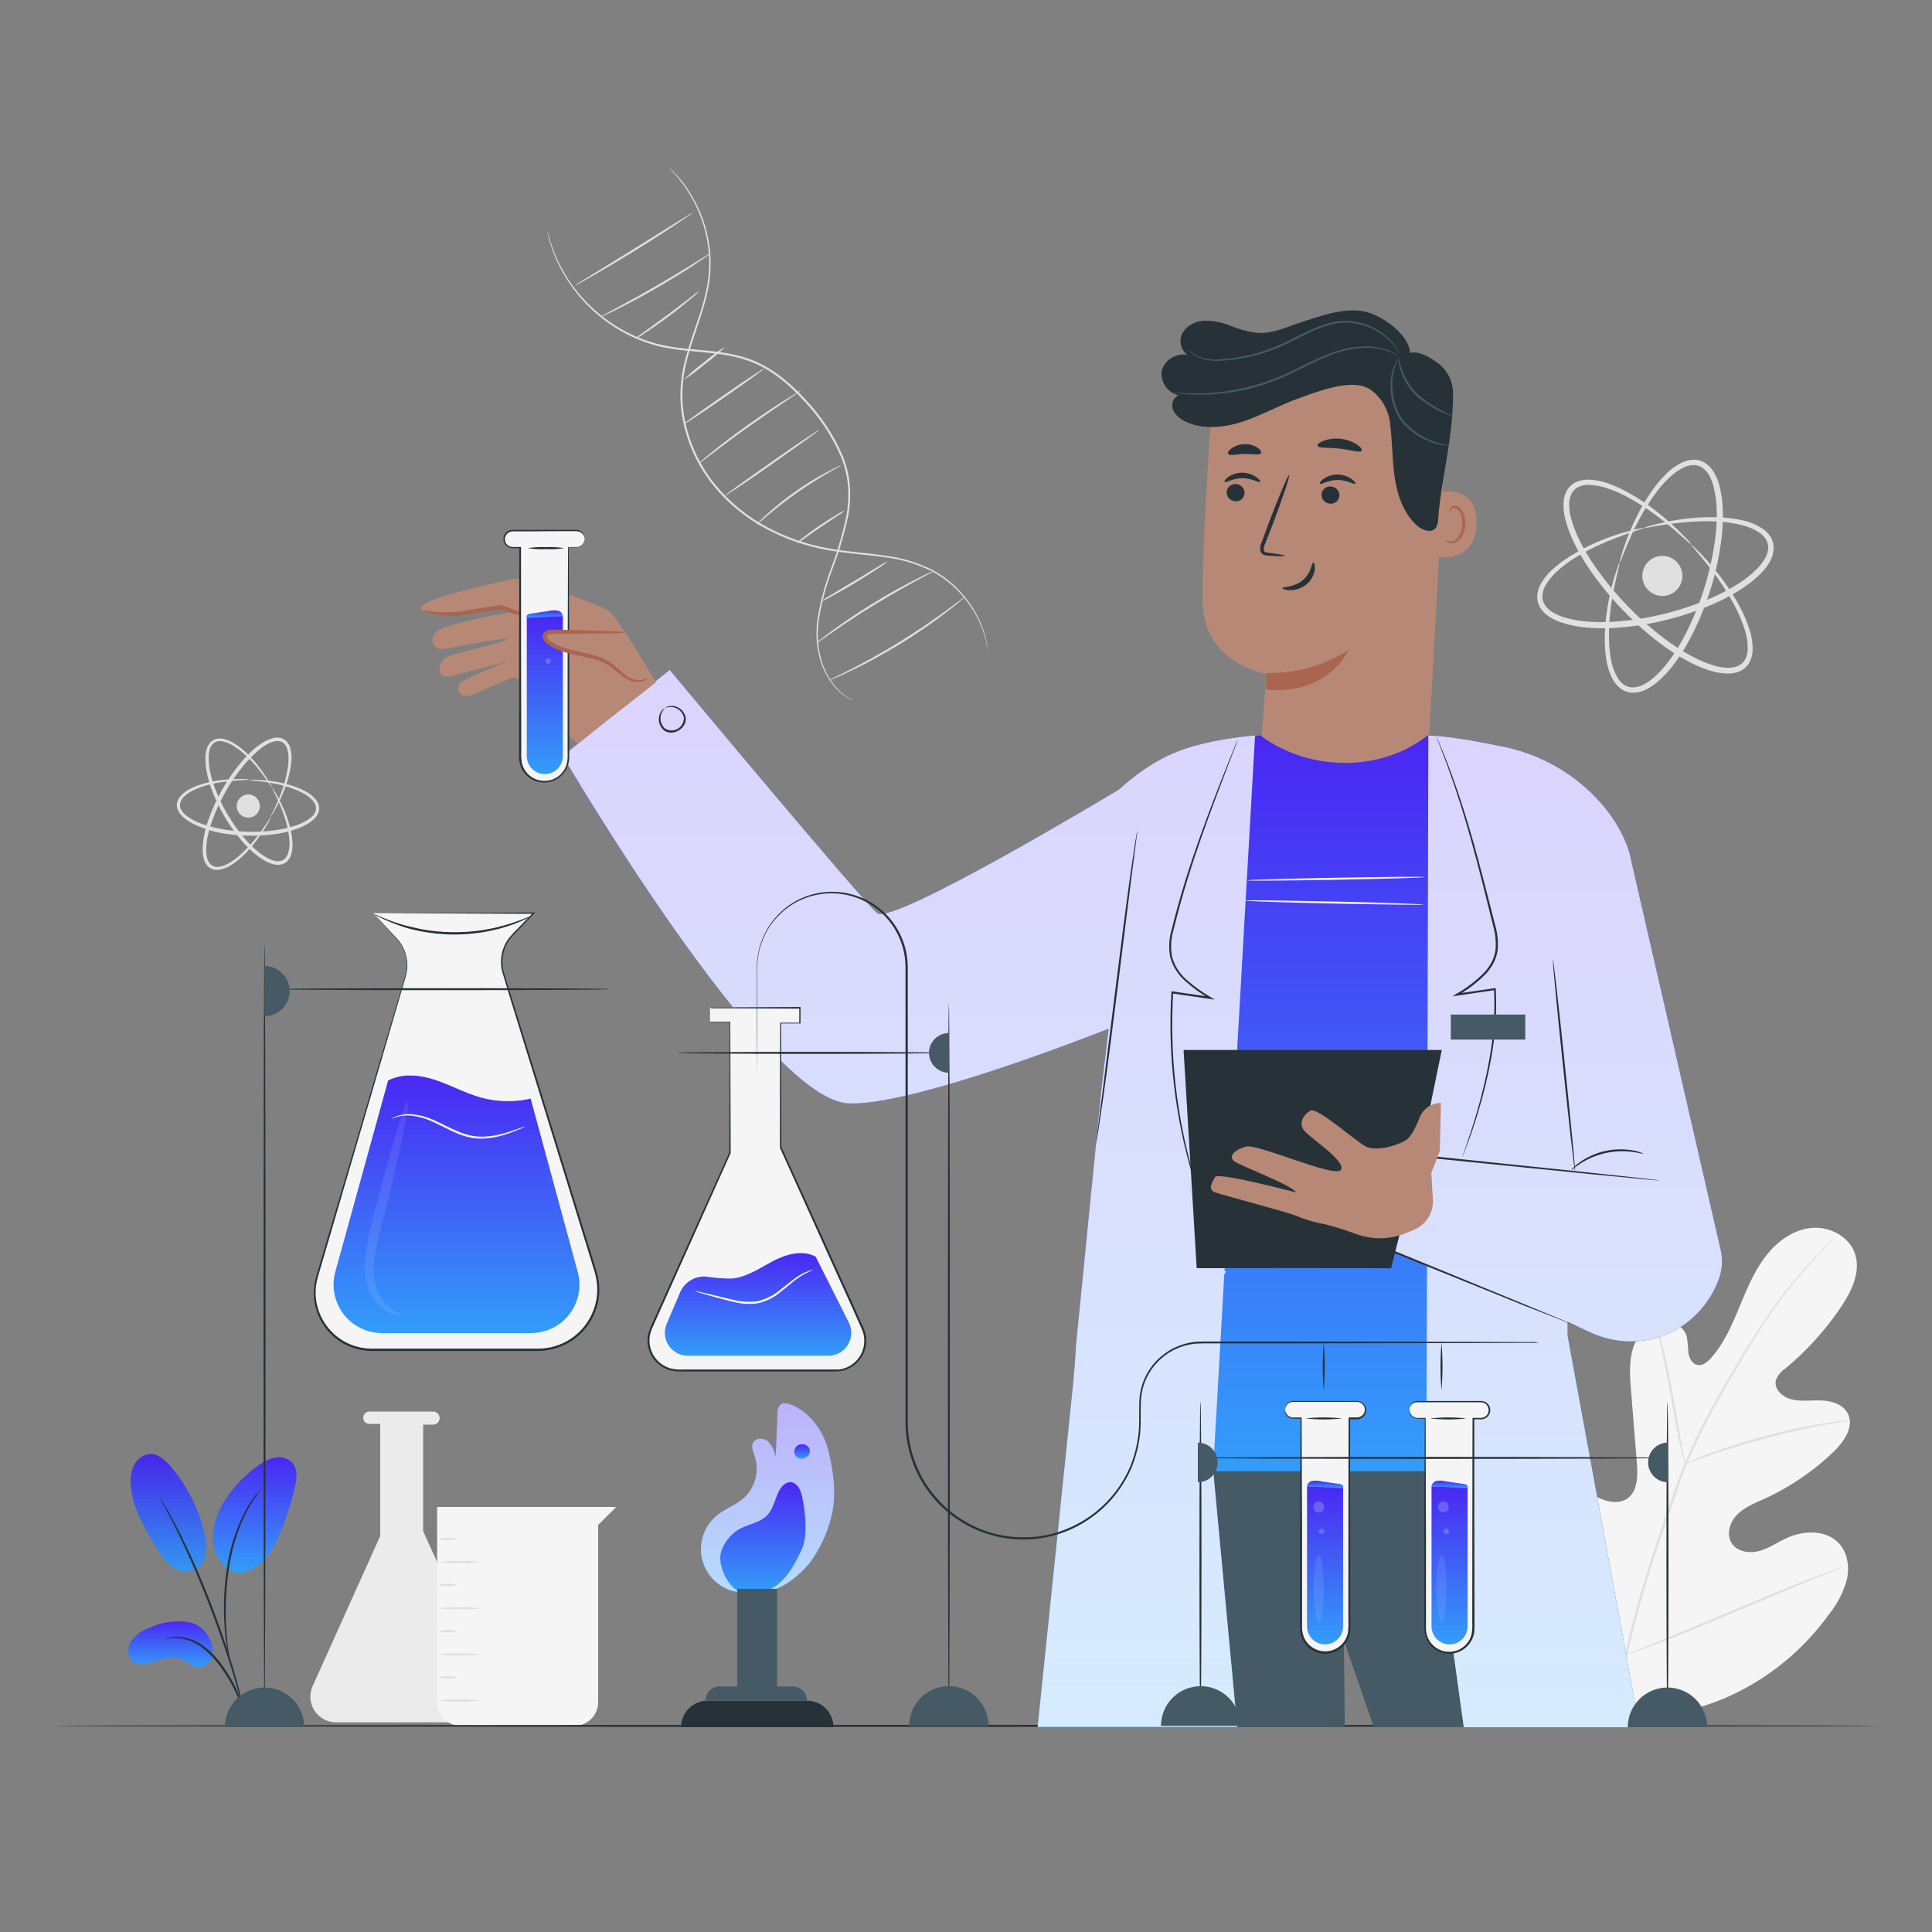 <svg width="265" height="265" viewBox="0 0 265 265" fill="none" xmlns="http://www.w3.org/2000/svg">
<rect x="0" y="0" width="265" height="265" fill="#808080" stroke="none"/>
<path d="M220.48 234.387C210.792 228.631 207.818 216.834 207.394 206.069C207.32 204.273 206.986 202.396 207.718 200.769C208.449 199.142 210.368 197.913 212.027 198.549C213.405 199.079 214.099 200.584 214.942 201.808C216.061 203.445 217.621 204.731 219.441 205.518C220.628 206.048 222.091 206.287 223.151 205.582C224.635 204.612 224.662 202.465 224.519 200.679C224.254 197.361 223.987 194.04 223.718 190.715C223.575 188.934 223.437 187.111 223.867 185.378C224.296 183.645 225.404 181.986 227.047 181.382C228.69 180.778 230.879 181.605 231.361 183.327C231.484 184.06 231.557 184.8 231.578 185.542C231.684 186.279 232.108 187.074 232.808 187.228C233.507 187.382 234.207 186.825 234.705 186.263C236.412 184.329 237.488 181.917 238.484 179.522C239.481 177.126 240.44 174.688 241.966 172.6C243.493 170.512 245.676 168.784 248.231 168.45C250.785 168.116 253.61 169.51 254.437 171.953C255.264 174.397 253.992 177.078 252.55 179.23C250.41 182.418 247.82 185.28 244.86 187.726C244.278 188.108 243.831 188.665 243.583 189.316C243.286 190.53 244.5 191.627 245.703 191.934C247.065 192.279 248.496 192.035 249.895 192.093C251.294 192.152 252.852 192.655 253.473 193.932C254.336 195.703 252.943 197.722 251.549 199.084C248.726 201.808 245.456 204.026 241.881 205.64C240.604 206.218 239.258 206.737 238.267 207.76C237.276 208.783 236.756 210.41 237.488 211.618C238.219 212.827 239.889 213.108 241.245 212.753C242.602 212.398 243.774 211.56 245.051 210.972C247.431 209.864 250.605 209.801 252.333 211.799C253.467 213.118 253.7 215.048 253.303 216.744C252.827 218.425 252.018 219.993 250.923 221.355C247.384 226.305 242.594 230.228 237.043 232.723C231.504 235.113 226.278 236.036 220.475 234.387" fill="#F5F5F5"/>
<path d="M222.229 234.891C222.303 230.608 221.561 232.983 222.759 227.471C224.108 221.488 225.802 215.588 227.831 209.801L229.395 205.237C229.925 203.737 230.428 202.253 231.022 200.833C232.162 198.113 233.454 195.459 234.891 192.883C236.242 190.408 237.615 188.113 238.919 185.966C240.223 183.82 241.479 181.859 242.698 180.11C244.609 177.344 246.736 174.734 249.058 172.303C249.879 171.444 250.542 170.798 250.992 170.363L251.522 169.876L251.702 169.717C251.658 169.785 251.604 169.847 251.543 169.902L251.051 170.432C250.611 170.883 249.991 171.54 249.164 172.414C246.879 174.849 244.779 177.452 242.883 180.2C241.68 181.949 240.44 183.91 239.173 186.062C237.907 188.214 236.523 190.509 235.177 192.984C233.752 195.561 232.471 198.215 231.34 200.934C230.752 202.349 230.243 203.817 229.75 205.317L228.16 209.88C226.141 215.658 224.442 221.543 223.072 227.508C221.869 233.02 222.595 230.624 222.489 234.891" fill="#E0E0E0"/>
<path d="M231.107 200.791C231.005 200.55 230.928 200.3 230.879 200.043C230.747 199.561 230.582 198.851 230.391 197.971C230.01 196.217 229.565 193.773 229.082 191.081C228.6 188.389 228.118 185.951 227.71 184.191C227.508 183.316 227.339 182.601 227.211 182.124C227.131 181.875 227.079 181.617 227.058 181.355C227.174 181.589 227.267 181.834 227.333 182.087C227.498 182.564 227.704 183.263 227.932 184.133C228.404 185.871 228.923 188.304 229.406 191.023C229.888 193.742 230.296 196.089 230.619 197.913C230.773 198.745 230.9 199.444 231.001 200.006C231.065 200.263 231.101 200.526 231.107 200.791Z" fill="#E0E0E0"/>
<path d="M253.716 194.818C253.42 194.903 253.117 194.961 252.81 194.992C252.227 195.088 251.379 195.226 250.34 195.422C248.257 195.803 245.395 196.434 242.274 197.261C239.152 198.088 236.354 198.978 234.356 199.672C233.349 200.011 232.543 200.308 231.986 200.51C231.703 200.632 231.408 200.726 231.107 200.791C231.372 200.632 231.65 200.497 231.939 200.388C232.469 200.149 233.28 199.815 234.276 199.45C236.264 198.697 239.046 197.78 242.189 196.943C244.86 196.218 247.566 195.633 250.298 195.189C251.358 195.019 252.201 194.924 252.794 194.865C253.099 194.818 253.408 194.802 253.716 194.818Z" fill="#E0E0E0"/>
<path d="M223.003 227.004C222.932 226.924 222.871 226.835 222.823 226.739L222.372 225.939C221.98 225.239 221.445 224.217 220.782 222.945C219.484 220.401 217.798 216.828 216.012 212.875C214.226 208.921 212.557 205.322 211.311 202.757L209.827 199.72L209.43 198.888C209.375 198.795 209.334 198.695 209.308 198.591C209.381 198.67 209.442 198.759 209.488 198.856L209.938 199.656C210.331 200.356 210.871 201.379 211.528 202.651C212.827 205.195 214.512 208.767 216.298 212.721C218.085 216.675 219.754 220.273 221 222.839L222.484 225.875C222.643 226.209 222.775 226.48 222.881 226.708C222.935 226.8 222.976 226.9 223.003 227.004Z" fill="#E0E0E0"/>
<path d="M252.741 214.936C252.652 215.001 252.554 215.051 252.45 215.085L251.586 215.445L248.406 216.744C245.719 217.841 242.046 219.394 237.944 221.127C233.842 222.86 230.142 224.376 227.434 225.42C226.077 225.95 224.975 226.347 224.211 226.617L223.326 226.92C223.225 226.964 223.118 226.992 223.008 227.004C223.099 226.943 223.197 226.893 223.3 226.856L224.164 226.496L227.344 225.197C230.031 224.1 233.704 222.547 237.811 220.819C241.919 219.091 245.602 217.565 248.316 216.526C249.673 215.996 250.775 215.593 251.538 215.328L252.423 215.021C252.526 214.98 252.632 214.952 252.741 214.936Z" fill="#E0E0E0"/>
<path d="M75.08 31.678C75.109 31.751 75.132 31.825 75.149 31.901C75.197 32.06 75.255 32.282 75.335 32.563C75.424 32.923 75.536 33.277 75.668 33.623C75.821 34.104 75.998 34.576 76.198 35.038L76.564 35.865C76.707 36.146 76.866 36.443 77.025 36.75C77.184 37.058 77.37 37.37 77.555 37.688C77.741 38.006 77.942 38.351 78.191 38.674C79.228 40.191 80.457 41.566 81.848 42.766C83.528 44.225 85.43 45.406 87.482 46.264C88.622 46.742 89.803 47.113 91.012 47.371C92.302 47.619 93.604 47.796 94.913 47.901C97.563 48.166 100.494 48.31 103.271 49.428C106.048 50.546 108.465 52.56 110.558 54.876C112.658 57.107 114.356 59.684 115.577 62.492C116.128 63.846 116.467 65.276 116.584 66.732C116.671 68.127 116.582 69.526 116.319 70.898C115.771 73.409 115.03 75.873 114.104 78.27C113.318 80.358 112.734 82.516 112.36 84.715C112.052 86.526 112.121 88.381 112.562 90.164C112.895 91.509 113.501 92.772 114.343 93.874C114.87 94.573 115.52 95.171 116.261 95.639C116.791 95.962 117.061 96.089 117.051 96.105C116.765 95.991 116.49 95.851 116.229 95.686C115.47 95.23 114.801 94.637 114.258 93.937C113.391 92.833 112.762 91.561 112.413 90.201C111.949 88.401 111.864 86.524 112.164 84.689C112.535 82.48 113.115 80.311 113.897 78.212C114.811 75.825 115.537 73.371 116.07 70.872C116.329 69.519 116.414 68.139 116.325 66.764C116.212 65.334 115.878 63.931 115.334 62.604C114.121 59.825 112.437 57.277 110.357 55.072C108.285 52.772 105.894 50.779 103.175 49.688C100.457 48.596 97.579 48.437 94.897 48.166C93.579 48.061 92.268 47.884 90.97 47.636C89.746 47.37 88.55 46.99 87.397 46.502C83.604 44.891 80.363 42.21 78.069 38.785C77.826 38.462 77.64 38.112 77.439 37.789C77.245 37.481 77.068 37.162 76.909 36.835L76.453 35.945L76.103 35.107C75.899 34.641 75.722 34.163 75.573 33.676C75.448 33.33 75.345 32.976 75.266 32.616C75.199 32.334 75.146 32.111 75.107 31.948C75.089 31.859 75.081 31.769 75.08 31.678Z" fill="#E0E0E0"/>
<path d="M91.754 22.991C91.816 23.041 91.874 23.094 91.929 23.151L92.459 23.643C92.676 23.866 92.925 24.173 93.233 24.497C93.54 24.82 93.858 25.249 94.187 25.747C96.111 28.512 97.238 31.751 97.446 35.113C97.504 36.223 97.465 37.337 97.33 38.441C97.159 39.632 96.9 40.808 96.556 41.96C95.872 44.356 94.87 46.826 94.192 49.523C93.84 50.898 93.641 52.308 93.598 53.726C93.566 55.209 93.716 56.69 94.044 58.136C94.742 61.184 96.129 64.032 98.098 66.462C100.076 68.885 102.522 70.884 105.29 72.34C107.861 73.704 110.627 74.665 113.489 75.191C116.229 75.695 118.885 75.832 121.349 76.209C123.652 76.482 125.89 77.158 127.958 78.207C129.64 79.128 131.125 80.368 132.331 81.859C133.836 83.678 134.873 85.838 135.352 88.15C135.405 88.447 135.442 88.68 135.468 88.849C135.495 89.019 135.495 89.088 135.495 89.088C135.495 89.088 135.495 89.008 135.442 88.855C135.389 88.701 135.357 88.457 135.299 88.16C135.09 87.281 134.808 86.422 134.456 85.59C133.883 84.279 133.128 83.055 132.214 81.954C131.007 80.495 129.532 79.281 127.868 78.376C125.812 77.354 123.593 76.696 121.312 76.431C118.864 76.071 116.208 75.939 113.447 75.44C110.554 74.919 107.759 73.952 105.163 72.573C102.359 71.105 99.882 69.084 97.881 66.632C95.888 64.169 94.484 61.283 93.779 58.194C93.448 56.727 93.299 55.224 93.333 53.721C93.379 52.289 93.583 50.867 93.943 49.481C94.637 46.762 95.65 44.297 96.338 41.918C96.681 40.775 96.942 39.61 97.118 38.43C97.258 37.341 97.302 36.242 97.25 35.144C97.049 31.809 95.95 28.59 94.07 25.827C93.752 25.334 93.413 24.931 93.143 24.571C92.872 24.21 92.613 23.93 92.39 23.702L91.902 23.172C91.85 23.114 91.8 23.054 91.754 22.991Z" fill="#E0E0E0"/>
<path d="M132.5 81.747C132.302 81.96 132.086 82.155 131.854 82.33C131.43 82.696 130.794 83.205 130.009 83.82C127.941 85.408 125.793 86.89 123.575 88.261C121.353 89.629 119.062 90.881 116.712 92.013C115.811 92.448 115.074 92.782 114.56 92.994C114.298 93.123 114.025 93.227 113.744 93.307C113.99 93.153 114.247 93.017 114.512 92.898L116.632 91.838C118.413 90.932 120.84 89.623 123.432 88.022C126.024 86.422 128.287 84.843 129.898 83.661L131.79 82.251C132.011 82.062 132.249 81.894 132.5 81.747Z" fill="#E0E0E0"/>
<path d="M128.096 78.313C127.898 78.465 127.683 78.593 127.455 78.695L125.663 79.664C124.153 80.486 122.086 81.652 119.833 83.025C117.581 84.397 115.63 85.722 114.215 86.698L112.54 87.858C112.34 88.008 112.13 88.142 111.91 88.261C112.082 88.079 112.272 87.913 112.477 87.768C112.853 87.466 113.404 87.047 114.099 86.538C115.487 85.516 117.454 84.169 119.69 82.791C121.927 81.413 124.02 80.274 125.557 79.495C126.326 79.103 126.951 78.8 127.391 78.599C127.618 78.484 127.854 78.389 128.096 78.313Z" fill="#E0E0E0"/>
<path d="M121.778 76.988C121.388 77.335 120.966 77.644 120.517 77.91C119.711 78.44 118.588 79.166 117.337 79.924C116.086 80.682 114.909 81.339 114.056 81.795C113.611 82.067 113.141 82.296 112.652 82.479C113.06 82.157 113.494 81.87 113.95 81.62L117.183 79.686L120.411 77.74C120.845 77.452 121.302 77.2 121.778 76.988Z" fill="#E0E0E0"/>
<path d="M115.901 70.013C115.604 70.277 115.283 70.511 114.941 70.713L112.567 72.303L110.24 73.919C109.929 74.166 109.592 74.378 109.233 74.55C109.497 74.251 109.796 73.986 110.124 73.76C110.696 73.304 111.512 72.7 112.44 72.075C113.367 71.449 114.226 70.909 114.862 70.548C115.185 70.328 115.534 70.148 115.901 70.013Z" fill="#E0E0E0"/>
<path d="M115.424 63.796C115.424 63.833 114.735 64.215 113.606 64.856C112.477 65.497 110.956 66.446 109.334 67.58C107.712 68.715 106.308 69.843 105.317 70.681C104.326 71.518 103.727 72.053 103.695 72.022C103.804 71.867 103.93 71.725 104.071 71.598C104.326 71.333 104.707 70.972 105.189 70.538C106.452 69.398 107.783 68.336 109.175 67.358C110.564 66.383 112.014 65.498 113.516 64.708C114.088 64.4 114.576 64.178 114.894 64.019C115.06 63.922 115.238 63.847 115.424 63.796Z" fill="#E0E0E0"/>
<path d="M112.36 58.973C112.403 59.037 109.525 61.093 105.937 63.621C102.348 66.149 99.396 68.105 99.354 68.041C99.312 67.978 102.184 65.921 105.778 63.393C109.371 60.865 112.307 58.91 112.36 58.973Z" fill="#E0E0E0"/>
<path d="M109.896 53.53C109.733 53.684 109.556 53.82 109.366 53.938L107.813 54.998C106.504 55.873 104.702 57.118 102.741 58.496C100.78 59.874 99.031 61.199 97.78 62.153L96.291 63.282C96.113 63.429 95.924 63.56 95.724 63.674C95.87 63.496 96.037 63.336 96.222 63.197C96.556 62.911 97.043 62.498 97.658 61.999C98.888 61.008 100.616 59.673 102.582 58.289C104.548 56.906 106.366 55.687 107.707 54.85C108.38 54.431 108.926 54.097 109.297 53.88C109.483 53.742 109.684 53.625 109.896 53.53Z" fill="#E0E0E0"/>
<path d="M104.845 50.525C104.887 50.589 102.444 52.359 99.391 54.479C96.338 56.599 93.821 58.263 93.778 58.189C93.736 58.115 96.179 56.36 99.232 54.24C102.285 52.12 104.803 50.461 104.845 50.525Z" fill="#E0E0E0"/>
<path d="M99.534 47.499C98.659 48.372 97.72 49.18 96.725 49.916C95.79 50.723 94.796 51.46 93.752 52.12C94.624 51.243 95.561 50.434 96.556 49.698C97.492 48.891 98.487 48.156 99.534 47.499Z" fill="#E0E0E0"/>
<path d="M95.957 39.872C95.596 40.279 95.197 40.65 94.764 40.98C93.996 41.632 92.915 42.506 91.685 43.423C90.455 44.34 89.311 45.13 88.468 45.681C88.029 46.001 87.561 46.278 87.069 46.508C87.473 46.144 87.905 45.812 88.362 45.517C89.173 44.928 90.296 44.117 91.542 43.2C92.787 42.284 93.869 41.441 94.664 40.831C95.07 40.48 95.502 40.159 95.957 39.872Z" fill="#E0E0E0"/>
<path d="M97.52 34.694C97.358 34.852 97.18 34.994 96.99 35.118C96.63 35.377 96.1 35.738 95.442 36.178C94.123 37.058 92.263 38.224 90.174 39.437C88.086 40.651 86.146 41.669 84.726 42.379C84.016 42.729 83.438 43.01 83.035 43.19C82.832 43.3 82.617 43.387 82.394 43.45C82.58 43.313 82.779 43.194 82.987 43.094L84.636 42.204C86.03 41.457 87.948 40.407 90.037 39.199C92.125 37.99 93.99 36.851 95.337 36.019L96.927 35.033C97.112 34.9 97.311 34.786 97.52 34.694Z" fill="#E0E0E0"/>
<path d="M95.034 29.15C94.851 29.32 94.652 29.473 94.441 29.606C94.043 29.881 93.471 30.274 92.75 30.756C91.319 31.71 89.316 33.003 87.079 34.386C84.842 35.77 82.791 36.989 81.297 37.842C80.544 38.271 79.935 38.611 79.511 38.839C79.297 38.97 79.071 39.081 78.838 39.172C79.029 39.011 79.237 38.868 79.458 38.748L81.196 37.688L86.92 34.159L92.628 30.597L94.367 29.537C94.574 29.384 94.798 29.254 95.034 29.15Z" fill="#E0E0E0"/>
<path d="M231.981 74.688C231.934 74.741 231.171 73.978 229.697 72.722C228.966 72.091 228.049 71.338 226.941 70.527C225.692 69.608 224.376 68.784 223.003 68.063C222.213 67.648 221.393 67.293 220.549 67.003C219.661 66.679 218.723 66.512 217.777 66.51C217.311 66.516 216.851 66.624 216.431 66.828C216.023 67.043 215.699 67.388 215.509 67.808C215.312 68.266 215.218 68.762 215.233 69.261C215.244 69.796 215.312 70.329 215.435 70.851C215.716 71.963 216.118 73.042 216.633 74.068C217.168 75.152 217.773 76.2 218.445 77.205C221.312 81.443 224.899 85.146 229.045 88.144C230.029 88.847 231.057 89.485 232.125 90.052C233.133 90.6 234.2 91.034 235.305 91.346C235.824 91.487 236.357 91.57 236.895 91.595C237.393 91.625 237.893 91.546 238.357 91.362C238.78 91.186 239.132 90.874 239.359 90.477C239.576 90.063 239.699 89.607 239.719 89.141C239.748 88.195 239.61 87.251 239.311 86.353C239.044 85.499 238.713 84.666 238.32 83.862C237.64 82.47 236.856 81.131 235.978 79.855C235.199 78.726 234.478 77.788 233.858 77.036C232.644 75.525 231.907 74.741 231.955 74.688C232.178 74.838 232.381 75.016 232.559 75.218C232.93 75.573 233.46 76.108 234.112 76.84C234.764 77.571 235.532 78.483 236.354 79.601C237.292 80.871 238.127 82.214 238.85 83.618C239.268 84.442 239.622 85.296 239.91 86.173C240.25 87.145 240.415 88.169 240.398 89.199C240.378 89.775 240.231 90.34 239.969 90.853C239.668 91.398 239.194 91.827 238.622 92.072C238.061 92.311 237.451 92.418 236.842 92.385C236.246 92.366 235.654 92.281 235.077 92.13C233.911 91.812 232.784 91.366 231.716 90.8C230.615 90.221 229.552 89.569 228.536 88.849C226.42 87.336 224.452 85.626 222.659 83.74C220.835 81.875 219.191 79.843 217.746 77.672C217.061 76.631 216.443 75.548 215.896 74.428C215.357 73.341 214.939 72.198 214.65 71.02C214.52 70.437 214.452 69.842 214.449 69.245C214.439 68.635 214.564 68.03 214.815 67.475C215.08 66.912 215.523 66.454 216.076 66.171C216.596 65.923 217.164 65.793 217.74 65.789C218.771 65.801 219.79 65.999 220.751 66.372C221.62 66.691 222.463 67.075 223.274 67.522C224.653 68.289 225.97 69.165 227.211 70.14C228.303 70.999 229.199 71.794 229.904 72.467C230.609 73.14 231.133 73.691 231.494 74.057C231.686 74.243 231.85 74.455 231.981 74.688Z" fill="#E0E0E0"/>
<path d="M222.15 77.147C222.219 77.147 221.922 78.165 221.53 79.998C221.333 80.915 221.116 82.044 220.941 83.359C220.742 84.844 220.661 86.344 220.697 87.842C220.717 88.705 220.806 89.564 220.962 90.413C221.112 91.314 221.423 92.181 221.879 92.973C222.111 93.361 222.424 93.693 222.796 93.948C223.173 94.19 223.616 94.309 224.063 94.287C224.544 94.262 225.013 94.13 225.436 93.9C225.9 93.665 226.334 93.375 226.729 93.036C227.565 92.309 228.315 91.49 228.965 90.593C229.658 89.651 230.285 88.663 230.842 87.636C233.181 83.269 234.692 78.507 235.299 73.591C235.438 72.43 235.496 71.261 235.474 70.093C235.461 68.985 235.321 67.882 235.055 66.807C234.934 66.304 234.756 65.817 234.525 65.354C234.308 64.923 234.001 64.543 233.624 64.241C233.269 63.971 232.841 63.813 232.395 63.791C231.942 63.784 231.493 63.876 231.08 64.061C230.251 64.444 229.497 64.972 228.854 65.619C228.237 66.224 227.668 66.876 227.153 67.57C226.26 68.774 225.463 70.047 224.768 71.375C224.153 72.552 223.676 73.596 223.31 74.454C222.574 76.177 222.25 77.168 222.171 77.147C222.186 76.892 222.238 76.64 222.325 76.4C222.462 75.923 222.674 75.218 222.998 74.333C223.321 73.448 223.761 72.372 224.344 71.153C225.006 69.774 225.782 68.453 226.665 67.204C227.186 66.474 227.763 65.786 228.393 65.148C229.082 64.422 229.899 63.831 230.805 63.404C231.312 63.172 231.863 63.053 232.421 63.054C233.019 63.075 233.596 63.278 234.075 63.637C234.543 63.996 234.927 64.454 235.198 64.978C235.471 65.482 235.685 66.015 235.834 66.568C236.13 67.702 236.29 68.868 236.311 70.04C236.342 71.247 236.289 72.454 236.152 73.654C235.56 78.686 234.013 83.559 231.594 88.012C231.017 89.072 230.364 90.089 229.639 91.054C228.946 92 228.143 92.862 227.248 93.619C226.804 93.99 226.319 94.309 225.801 94.568C225.275 94.838 224.696 94.99 224.105 95.013C223.508 95.033 222.919 94.866 222.42 94.536C221.962 94.215 221.579 93.8 221.296 93.317C220.807 92.448 220.482 91.496 220.337 90.508C220.19 89.622 220.115 88.725 220.114 87.826C220.11 86.297 220.236 84.771 220.491 83.263C220.679 82.128 220.925 81.003 221.227 79.892C221.471 78.981 221.704 78.302 221.869 77.815C221.932 77.581 222.026 77.356 222.15 77.147Z" fill="#E0E0E0"/>
<path d="M225.515 72.403C225.515 72.472 224.524 72.743 222.759 73.373C221.879 73.691 220.809 74.099 219.579 74.645C218.211 75.248 216.893 75.957 215.636 76.765C214.913 77.24 214.229 77.772 213.59 78.355C212.901 78.954 212.327 79.672 211.894 80.475C211.688 80.877 211.57 81.318 211.55 81.769C211.542 82.216 211.674 82.655 211.926 83.025C212.203 83.421 212.565 83.75 212.986 83.989C213.431 84.258 213.906 84.473 214.401 84.63C215.459 84.961 216.55 85.169 217.655 85.251C218.821 85.34 219.991 85.353 221.159 85.288C226.11 84.98 230.961 83.76 235.469 81.689C236.528 81.195 237.553 80.63 238.537 79.998C239.471 79.402 240.333 78.702 241.108 77.91C241.47 77.537 241.786 77.122 242.051 76.675C242.304 76.264 242.465 75.803 242.523 75.324C242.572 74.879 242.479 74.43 242.258 74.041C242.026 73.654 241.713 73.322 241.341 73.066C240.578 72.565 239.73 72.206 238.839 72.006C238.002 71.799 237.15 71.657 236.29 71.582C234.796 71.466 233.295 71.466 231.801 71.582C230.476 71.677 229.336 71.82 228.409 71.958C226.559 72.239 225.542 72.488 225.526 72.409C225.751 72.289 225.992 72.201 226.241 72.149C226.718 72.011 227.428 71.82 228.361 71.619C229.294 71.418 230.428 71.232 231.769 71.089C233.29 70.927 234.822 70.893 236.348 70.988C237.24 71.045 238.127 71.173 238.998 71.37C239.977 71.576 240.91 71.96 241.749 72.504C242.212 72.814 242.603 73.221 242.894 73.697C243.193 74.215 243.325 74.813 243.27 75.409C243.217 75.995 243.036 76.563 242.74 77.073C242.45 77.574 242.103 78.04 241.707 78.461C240.896 79.309 239.989 80.058 239.004 80.693C237.994 81.353 236.94 81.945 235.85 82.463C231.256 84.596 226.3 85.843 221.243 86.141C220.037 86.202 218.827 86.181 217.623 86.077C216.455 85.984 215.303 85.753 214.189 85.388C213.631 85.21 213.097 84.965 212.599 84.657C212.091 84.355 211.657 83.944 211.327 83.454C210.996 82.956 210.827 82.367 210.845 81.769C210.877 81.213 211.029 80.67 211.29 80.178C211.772 79.314 212.408 78.546 213.166 77.91C213.841 77.322 214.562 76.791 215.323 76.32C216.626 75.498 217.997 74.789 219.42 74.2C220.666 73.67 221.763 73.326 222.669 73.055C223.575 72.785 224.286 72.61 224.789 72.525C225.024 72.451 225.269 72.41 225.515 72.403Z" fill="#E0E0E0"/>
<path d="M230.683 78.334C230.814 78.863 230.784 79.419 230.599 79.931C230.414 80.443 230.08 80.889 229.641 81.212C229.202 81.534 228.677 81.719 228.133 81.743C227.588 81.767 227.049 81.628 226.584 81.345C226.118 81.062 225.747 80.647 225.518 80.153C225.288 79.659 225.211 79.108 225.295 78.569C225.379 78.031 225.621 77.53 225.991 77.129C226.36 76.729 226.84 76.447 227.37 76.32C228.076 76.15 228.821 76.267 229.442 76.644C230.062 77.022 230.508 77.629 230.683 78.334Z" fill="#E0E0E0"/>
<path d="M37.1 112.084C37.063 112.084 37.365 111.512 37.837 110.494C38.07 109.964 38.367 109.339 38.621 108.581C38.939 107.719 39.189 106.833 39.369 105.931C39.476 105.418 39.543 104.897 39.57 104.373C39.61 103.819 39.551 103.263 39.395 102.73C39.316 102.466 39.178 102.224 38.992 102.02C38.806 101.825 38.559 101.7 38.293 101.665C38.002 101.626 37.707 101.653 37.429 101.744C37.126 101.836 36.834 101.962 36.56 102.12C35.989 102.47 35.459 102.883 34.98 103.35C34.455 103.828 33.962 104.342 33.507 104.887C31.582 107.197 30.08 109.829 29.071 112.662C28.832 113.332 28.64 114.017 28.493 114.713C28.35 115.371 28.28 116.043 28.286 116.717C28.29 117.033 28.329 117.347 28.403 117.655C28.465 117.941 28.592 118.209 28.774 118.439C28.942 118.652 29.178 118.801 29.442 118.863C29.709 118.921 29.985 118.921 30.253 118.863C30.791 118.725 31.301 118.491 31.758 118.174C32.195 117.884 32.609 117.561 32.998 117.21C33.674 116.6 34.301 115.939 34.874 115.233C35.404 114.613 35.797 114.051 36.125 113.584C36.777 112.652 37.1 112.106 37.137 112.127C37.091 112.275 37.027 112.418 36.947 112.551C36.809 112.816 36.592 113.208 36.289 113.69C35.987 114.173 35.59 114.75 35.097 115.408C34.532 116.145 33.91 116.836 33.237 117.475C32.842 117.848 32.418 118.19 31.97 118.497C31.47 118.849 30.91 119.104 30.316 119.25C29.989 119.335 29.647 119.346 29.315 119.282C28.959 119.199 28.64 119.002 28.408 118.72C28.183 118.443 28.024 118.119 27.942 117.771C27.854 117.424 27.805 117.069 27.794 116.711C27.783 115.999 27.852 115.288 28 114.591C28.143 113.872 28.336 113.164 28.578 112.471C29.593 109.569 31.127 106.875 33.104 104.521C33.575 103.957 34.086 103.425 34.63 102.931C35.155 102.452 35.73 102.032 36.348 101.681C36.656 101.512 36.981 101.377 37.318 101.278C37.66 101.172 38.022 101.143 38.378 101.193C38.738 101.253 39.069 101.428 39.321 101.691C39.545 101.946 39.712 102.246 39.809 102.571C39.969 103.154 40.024 103.76 39.973 104.362C39.933 104.898 39.854 105.429 39.734 105.952C39.528 106.856 39.25 107.742 38.902 108.602C38.595 109.36 38.293 109.991 38.028 110.5C37.763 111.009 37.54 111.395 37.381 111.65C37.31 111.808 37.215 111.955 37.1 112.084Z" fill="#E0E0E0"/>
<path d="M34.116 106.943C34.116 106.981 33.507 106.975 32.404 107.055C31.874 107.097 31.185 107.155 30.417 107.272C29.546 107.404 28.687 107.602 27.846 107.866C27.363 108.021 26.892 108.212 26.437 108.438C25.953 108.67 25.515 108.988 25.143 109.376C24.964 109.569 24.828 109.799 24.746 110.049C24.666 110.299 24.666 110.568 24.746 110.818C24.841 111.086 24.993 111.33 25.191 111.533C25.401 111.754 25.636 111.949 25.891 112.116C26.436 112.471 27.021 112.761 27.634 112.98C28.28 113.217 28.94 113.41 29.611 113.558C31.029 113.872 32.474 114.05 33.925 114.088C35.377 114.132 36.829 114.034 38.261 113.796C38.939 113.687 39.609 113.53 40.264 113.325C40.887 113.136 41.487 112.876 42.05 112.551C42.312 112.402 42.555 112.224 42.776 112.021C42.987 111.831 43.15 111.596 43.254 111.332C43.352 111.09 43.372 110.823 43.312 110.569C43.239 110.313 43.115 110.075 42.946 109.869C42.595 109.464 42.173 109.126 41.701 108.873C41.259 108.621 40.799 108.404 40.323 108.226C39.497 107.92 38.648 107.679 37.784 107.505C37.021 107.352 36.358 107.251 35.812 107.187C34.715 107.049 34.106 107.023 34.106 106.986C34.251 106.948 34.401 106.935 34.551 106.949C34.842 106.949 35.277 106.949 35.828 106.991C36.501 107.036 37.172 107.116 37.837 107.23C38.724 107.377 39.596 107.6 40.444 107.897C40.944 108.068 41.428 108.28 41.891 108.533C42.41 108.799 42.876 109.159 43.264 109.593C43.482 109.838 43.639 110.13 43.725 110.447C43.812 110.787 43.791 111.146 43.667 111.475C43.541 111.798 43.346 112.089 43.094 112.328C42.851 112.567 42.581 112.777 42.289 112.954C41.696 113.303 41.065 113.583 40.407 113.786C39.733 114.01 39.044 114.187 38.346 114.316C36.88 114.561 35.395 114.664 33.91 114.623C32.426 114.592 30.949 114.415 29.5 114.093C28.811 113.915 28.134 113.69 27.475 113.42C26.829 113.183 26.214 112.87 25.642 112.487C25.358 112.3 25.098 112.08 24.868 111.83C24.63 111.578 24.449 111.278 24.338 110.95C24.232 110.616 24.232 110.257 24.338 109.922C24.45 109.609 24.631 109.324 24.868 109.09C25.277 108.669 25.763 108.329 26.299 108.088C26.774 107.861 27.267 107.671 27.772 107.521C28.639 107.269 29.525 107.092 30.422 106.991C31.207 106.901 31.885 106.864 32.441 106.853C32.998 106.843 33.427 106.853 33.719 106.853C33.855 106.863 33.989 106.893 34.116 106.943Z" fill="#E0E0E0"/>
<path d="M37.344 108.062C37.307 108.062 36.989 107.563 36.342 106.668C36.019 106.223 35.616 105.687 35.113 105.078C34.545 104.403 33.922 103.775 33.252 103.202C32.869 102.871 32.46 102.571 32.028 102.306C31.576 102.015 31.075 101.808 30.549 101.696C30.291 101.641 30.024 101.641 29.765 101.696C29.511 101.765 29.285 101.912 29.119 102.115C28.939 102.334 28.812 102.592 28.747 102.868C28.667 103.162 28.623 103.464 28.615 103.769C28.602 104.42 28.664 105.071 28.8 105.708C28.932 106.381 29.109 107.043 29.331 107.691C29.813 109.058 30.428 110.375 31.164 111.623C31.894 112.88 32.74 114.066 33.692 115.164C34.145 115.68 34.632 116.166 35.15 116.616C35.636 117.045 36.169 117.416 36.74 117.724C37.01 117.868 37.297 117.98 37.593 118.057C37.866 118.132 38.152 118.146 38.431 118.1C38.688 118.055 38.925 117.931 39.109 117.745C39.29 117.55 39.428 117.319 39.512 117.066C39.669 116.552 39.736 116.014 39.708 115.476C39.687 114.969 39.627 114.464 39.528 113.966C39.353 113.102 39.112 112.254 38.807 111.427C38.537 110.696 38.277 110.081 38.038 109.583C37.577 108.581 37.281 108.046 37.318 108.025C37.417 108.135 37.504 108.256 37.577 108.385C37.736 108.634 37.959 109.005 38.213 109.493C38.468 109.98 38.743 110.595 39.072 111.326C39.42 112.177 39.699 113.054 39.904 113.95C40.017 114.465 40.09 114.987 40.121 115.513C40.163 116.098 40.099 116.685 39.931 117.247C39.832 117.56 39.665 117.848 39.443 118.089C39.2 118.342 38.886 118.515 38.542 118.582C38.2 118.644 37.85 118.632 37.514 118.545C37.186 118.464 36.87 118.345 36.57 118.19C35.96 117.872 35.389 117.485 34.869 117.035C34.328 116.572 33.82 116.073 33.348 115.54C31.389 113.301 29.874 110.709 28.885 107.903C28.662 107.232 28.485 106.547 28.355 105.852C28.216 105.177 28.157 104.489 28.18 103.8C28.194 103.46 28.247 103.122 28.339 102.793C28.426 102.458 28.587 102.147 28.811 101.882C29.04 101.621 29.343 101.436 29.68 101.352C30.001 101.28 30.334 101.28 30.655 101.352C31.223 101.483 31.762 101.717 32.245 102.041C32.69 102.324 33.11 102.643 33.502 102.995C34.163 103.59 34.773 104.241 35.325 104.94C35.818 105.56 36.205 106.117 36.507 106.583C36.809 107.049 37.037 107.426 37.159 107.685C37.234 107.804 37.296 107.93 37.344 108.062Z" fill="#E0E0E0"/>
<path d="M34.837 111.947C34.565 112.1 34.253 112.17 33.941 112.147C33.63 112.124 33.332 112.01 33.084 111.819C32.837 111.627 32.652 111.368 32.551 111.072C32.451 110.776 32.44 110.457 32.52 110.154C32.6 109.852 32.767 109.58 33.001 109.373C33.234 109.165 33.524 109.031 33.833 108.987C34.143 108.943 34.458 108.991 34.74 109.125C35.023 109.259 35.259 109.474 35.42 109.742C35.529 109.924 35.601 110.126 35.631 110.337C35.661 110.547 35.649 110.762 35.594 110.967C35.54 111.173 35.445 111.366 35.315 111.534C35.185 111.702 35.022 111.842 34.837 111.947Z" fill="#E0E0E0"/>
<path d="M49.82 194.462C49.82 194.687 49.91 194.903 50.069 195.062C50.228 195.221 50.443 195.31 50.668 195.31H52.152V210.68L42.883 231.276C42.642 231.81 42.538 232.395 42.58 232.979C42.623 233.563 42.81 234.127 43.126 234.619C43.442 235.112 43.876 235.518 44.389 235.801C44.902 236.083 45.477 236.233 46.063 236.237H64.491C65.077 236.233 65.653 236.082 66.166 235.799C66.679 235.515 67.114 235.108 67.43 234.614C67.746 234.12 67.933 233.555 67.975 232.97C68.017 232.386 67.913 231.8 67.671 231.266L58.041 210.023V195.406H59.408C59.645 195.406 59.873 195.311 60.041 195.143C60.209 194.975 60.304 194.748 60.304 194.51C60.304 194.273 60.209 194.045 60.041 193.877C59.873 193.709 59.645 193.614 59.408 193.614H50.642C50.422 193.621 50.212 193.714 50.059 193.872C49.906 194.03 49.82 194.242 49.82 194.462Z" fill="#EBEBEB"/>
<path d="M78.8 236.725H63.208C62.346 236.725 61.52 236.382 60.911 235.773C60.301 235.164 59.959 234.337 59.959 233.476V206.7H84.53L82.044 209.165V233.481C82.043 234.341 81.701 235.165 81.093 235.773C80.484 236.381 79.66 236.723 78.8 236.725Z" fill="#F5F5F5"/>
<path d="M65.895 214.269C64.948 214.405 63.989 214.451 63.033 214.406C62.075 214.451 61.115 214.405 60.166 214.269C61.115 214.129 62.075 214.083 63.033 214.131C63.989 214.083 64.948 214.129 65.895 214.269Z" fill="#E0E0E0"/>
<path d="M62.71 211.078C62.301 211.215 61.867 211.262 61.438 211.216C61.009 211.262 60.575 211.215 60.166 211.078C60.576 210.944 61.009 210.897 61.438 210.94C61.867 210.897 62.3 210.944 62.71 211.078Z" fill="#E0E0E0"/>
<path d="M65.895 220.597C64.948 220.733 63.989 220.779 63.033 220.734C62.075 220.779 61.115 220.733 60.166 220.597C61.115 220.457 62.075 220.411 63.033 220.459C63.989 220.411 64.948 220.457 65.895 220.597Z" fill="#E0E0E0"/>
<path d="M62.71 217.411C62.3 217.545 61.867 217.592 61.438 217.549C61.009 217.593 60.576 217.546 60.166 217.411C60.574 217.271 61.008 217.222 61.438 217.268C61.867 217.222 62.301 217.271 62.71 217.411Z" fill="#E0E0E0"/>
<path d="M65.895 226.925C64.948 227.061 63.989 227.107 63.033 227.063C62.075 227.107 61.115 227.061 60.166 226.925C61.115 226.789 62.075 226.743 63.033 226.787C63.989 226.743 64.948 226.789 65.895 226.925Z" fill="#E0E0E0"/>
<path d="M62.71 223.74C62.3 223.873 61.867 223.92 61.438 223.877C61.009 223.921 60.576 223.874 60.166 223.74C60.575 223.602 61.009 223.555 61.438 223.602C61.867 223.556 62.301 223.603 62.71 223.74Z" fill="#E0E0E0"/>
<path d="M65.895 233.253C64.948 233.389 63.989 233.435 63.033 233.391C62.075 233.435 61.115 233.389 60.166 233.253C61.115 233.117 62.075 233.071 63.033 233.115C63.989 233.071 64.948 233.117 65.895 233.253Z" fill="#E0E0E0"/>
<path d="M62.71 230.068C62.3 230.201 61.867 230.248 61.438 230.206C61.009 230.249 60.576 230.202 60.166 230.068C60.575 229.93 61.009 229.883 61.438 229.93C61.867 229.884 62.301 229.931 62.71 230.068Z" fill="#E0E0E0"/>
<path d="M257.866 236.724C257.866 236.799 201.734 236.862 132.505 236.862C63.277 236.862 7.134 236.799 7.134 236.724C7.134 236.65 63.255 236.587 132.505 236.587C201.755 236.587 257.866 236.645 257.866 236.724Z" fill="#263238"/>
<path d="M195.485 110.956L172.6 109.896C172.467 107.468 173.708 92.448 173.708 92.448C173.708 92.448 165.058 91.102 164.952 82.452C164.846 73.802 166.346 53.943 166.346 53.943C176.358 49.64 188.553 48.914 197.187 55.533L198.469 56.519L195.485 110.956Z" fill="#B78876"/>
<path d="M173.692 92.326C177.683 92.407 181.609 91.301 184.97 89.146C184.97 89.146 182.32 95.368 173.676 94.589L173.692 92.326Z" fill="#AA6550"/>
<path d="M196.763 67.692C196.911 67.628 202.704 65.932 202.519 71.847C202.333 77.762 196.429 76.352 196.424 76.182C196.418 76.013 196.763 67.692 196.763 67.692Z" fill="#B78876"/>
<path d="M198.305 73.999C198.305 73.999 198.405 74.073 198.575 74.158C198.816 74.272 199.092 74.287 199.343 74.2C199.974 73.988 200.536 73.013 200.594 71.953C200.62 71.453 200.533 70.953 200.34 70.49C200.291 70.303 200.197 70.13 200.065 69.988C199.934 69.846 199.77 69.738 199.587 69.674C199.471 69.64 199.346 69.648 199.234 69.695C199.122 69.742 199.03 69.826 198.972 69.934C198.888 70.098 198.925 70.22 198.893 70.225C198.861 70.231 198.766 70.124 198.824 69.881C198.86 69.735 198.946 69.608 199.068 69.52C199.15 69.462 199.243 69.419 199.341 69.397C199.439 69.374 199.541 69.371 199.64 69.388C199.884 69.441 200.11 69.556 200.295 69.722C200.481 69.889 200.621 70.1 200.7 70.337C200.934 70.857 201.038 71.426 201.002 71.995C200.928 73.188 200.282 74.28 199.412 74.502C199.252 74.543 199.085 74.547 198.922 74.515C198.76 74.483 198.607 74.415 198.474 74.317C198.31 74.142 198.283 74.009 198.305 73.999Z" fill="#AA6550"/>
<path d="M168.248 67.506C168.245 67.828 168.368 68.139 168.591 68.371C168.814 68.604 169.119 68.741 169.441 68.752C169.598 68.765 169.756 68.746 169.906 68.697C170.056 68.647 170.194 68.568 170.313 68.465C170.431 68.361 170.528 68.234 170.597 68.092C170.665 67.95 170.705 67.796 170.713 67.639C170.716 67.317 170.594 67.008 170.372 66.775C170.15 66.543 169.847 66.406 169.526 66.393C169.368 66.38 169.21 66.399 169.06 66.448C168.91 66.497 168.771 66.576 168.652 66.68C168.533 66.784 168.436 66.91 168.367 67.052C168.297 67.194 168.257 67.349 168.248 67.506Z" fill="#263238"/>
<path d="M167.978 66.118C168.132 66.277 169.07 65.588 170.4 65.588C171.731 65.588 172.701 66.255 172.844 66.118C172.918 66.043 172.759 65.752 172.314 65.445C171.739 65.044 171.053 64.833 170.353 64.84C169.662 64.838 168.988 65.055 168.429 65.46C168.042 65.752 167.904 66.043 167.978 66.118Z" fill="#263238"/>
<path d="M181.26 67.84C181.257 68.162 181.38 68.473 181.603 68.706C181.826 68.938 182.13 69.075 182.452 69.086C182.61 69.099 182.768 69.08 182.917 69.031C183.067 68.981 183.205 68.902 183.324 68.799C183.443 68.695 183.539 68.568 183.608 68.426C183.677 68.284 183.716 68.13 183.724 67.973C183.729 67.651 183.607 67.341 183.385 67.108C183.163 66.875 182.859 66.738 182.537 66.727C182.38 66.714 182.221 66.733 182.071 66.782C181.921 66.831 181.783 66.91 181.664 67.014C181.545 67.118 181.447 67.244 181.378 67.386C181.309 67.528 181.269 67.683 181.26 67.84Z" fill="#263238"/>
<path d="M181.043 66.367C181.196 66.526 182.135 65.837 183.465 65.837C184.795 65.837 185.765 66.504 185.908 66.367C185.982 66.298 185.829 66.006 185.378 65.699C184.805 65.3 184.121 65.088 183.422 65.095C182.73 65.091 182.054 65.309 181.493 65.715C181.106 66.001 180.969 66.292 181.043 66.367Z" fill="#263238"/>
<path d="M176.22 76.219C176.22 76.145 175.403 76.002 174.063 75.832C173.723 75.795 173.4 75.732 173.342 75.499C173.314 75.148 173.394 74.797 173.57 74.492C173.888 73.67 174.222 72.811 174.577 71.905C175.971 68.227 176.978 65.201 176.829 65.148C176.681 65.095 175.43 68.031 174.036 71.709C173.702 72.615 173.379 73.485 173.077 74.311C172.862 74.72 172.798 75.191 172.897 75.642C172.947 75.761 173.024 75.868 173.121 75.955C173.218 76.041 173.333 76.104 173.458 76.14C173.645 76.189 173.837 76.216 174.031 76.219C175.382 76.32 176.214 76.32 176.22 76.219Z" fill="#263238"/>
<path d="M180.131 77.142C179.914 77.142 179.914 78.573 178.679 79.596C177.444 80.618 175.907 80.459 175.896 80.656C175.896 80.746 176.241 80.936 176.888 80.952C177.732 80.968 178.555 80.682 179.209 80.147C179.837 79.633 180.241 78.896 180.338 78.09C180.391 77.491 180.232 77.131 180.131 77.142Z" fill="#263238"/>
<path d="M180.73 61.157C180.857 61.517 182.187 61.348 183.746 61.533C185.304 61.719 186.565 62.148 186.772 61.825C186.867 61.671 186.645 61.327 186.136 60.977C185.461 60.541 184.693 60.273 183.894 60.192C183.095 60.097 182.286 60.192 181.53 60.468C180.931 60.701 180.645 60.987 180.73 61.157Z" fill="#263238"/>
<path d="M168.471 62.27C168.704 62.572 169.616 62.27 170.718 62.27C171.821 62.27 172.753 62.471 172.965 62.159C173.061 62.005 172.912 61.703 172.504 61.417C171.962 61.063 171.322 60.891 170.676 60.924C170.03 60.934 169.404 61.145 168.884 61.528C168.492 61.814 168.365 62.121 168.471 62.27Z" fill="#263238"/>
<path d="M197.186 49.778C196.041 48.956 194.679 48.114 193.386 48.4C193.386 46.211 190.158 43.63 187.689 42.867C184.805 41.955 181 43.365 178.149 44.313C176.336 44.918 174.529 45.755 172.621 45.675C171.344 45.545 170.094 45.227 168.911 44.732C167.721 44.227 166.44 43.974 165.148 43.99C163.87 44.075 162.556 44.753 162.074 45.941C161.889 46.424 161.869 46.955 162.018 47.45C162.166 47.946 162.475 48.379 162.895 48.681C161.364 48.347 159.556 49.438 159.328 51.034C159.275 51.751 159.477 52.464 159.899 53.046C160.321 53.628 160.936 54.042 161.634 54.214C161.366 54.354 161.143 54.567 160.992 54.829C160.841 55.091 160.767 55.39 160.781 55.693C160.881 56.752 161.841 57.489 162.779 57.908C165.217 58.968 168.079 58.634 170.586 57.786C173.092 56.938 175.456 55.613 177.958 54.701C180.459 53.79 184.652 52.152 187.164 53.037C187.498 53.159 187.817 53.321 188.113 53.52L188.16 53.557C189.524 54.63 190.42 56.189 190.662 57.908C190.662 57.966 190.662 58.025 190.662 58.083C190.996 60.521 190.938 63.001 191.293 65.439C191.648 67.877 192.496 70.358 194.298 72.038C195.04 72.727 196.349 73.204 196.948 72.393C197.154 72.057 197.261 71.669 197.255 71.275C197.711 65.381 199.317 60.145 199.306 53.991C199.312 53.171 199.122 52.362 198.754 51.629C198.385 50.897 197.848 50.262 197.186 49.778Z" fill="#263238"/>
<path d="M191.807 48.803C191.807 48.803 191.415 48.564 190.657 48.273C189.578 47.862 188.429 47.668 187.275 47.7C185.562 47.758 183.874 48.128 182.293 48.792C180.491 49.492 178.621 50.525 176.58 51.474C173.085 53.094 169.3 53.996 165.45 54.124C164.286 54.163 163.121 54.125 161.963 54.007C161.555 53.975 161.237 53.917 161.025 53.891C160.914 53.876 160.804 53.855 160.696 53.827C160.807 53.812 160.919 53.812 161.03 53.827C161.247 53.827 161.56 53.875 161.973 53.896C163.129 53.969 164.288 53.98 165.445 53.928C169.266 53.742 173.016 52.822 176.49 51.219C178.515 50.276 180.401 49.248 182.23 48.569C183.838 47.903 185.556 47.543 187.297 47.509C188.471 47.491 189.637 47.716 190.72 48.172C191.015 48.296 191.297 48.447 191.563 48.622C191.652 48.672 191.734 48.732 191.807 48.803Z" fill="#455A64"/>
<path d="M163.054 47.944C163.338 48.248 163.663 48.51 164.019 48.723C165.046 49.209 166.186 49.405 167.316 49.29C168.999 49.191 170.668 48.912 172.292 48.458C173.252 48.194 174.194 47.868 175.112 47.483C176.071 47.091 177.03 46.603 178.016 46.105C179.972 45.109 181.944 44.197 183.899 44.043C185.624 43.908 187.348 44.306 188.839 45.183C189.842 45.76 190.713 46.54 191.399 47.472C191.584 47.725 191.75 47.991 191.897 48.267C191.956 48.358 192.002 48.456 192.035 48.559C192.008 48.559 191.807 48.172 191.314 47.536C190.607 46.648 189.734 45.906 188.743 45.352C187.28 44.52 185.598 44.151 183.92 44.292C182.028 44.451 180.094 45.352 178.138 46.349C177.152 46.842 176.188 47.335 175.218 47.732C174.287 48.114 173.333 48.436 172.361 48.697C170.715 49.142 169.025 49.405 167.321 49.481C166.161 49.58 164.998 49.347 163.966 48.808C163.698 48.651 163.453 48.456 163.24 48.23C163.168 48.142 163.106 48.046 163.054 47.944Z" fill="#455A64"/>
<path d="M198.861 61.136C198.642 61.157 198.42 61.146 198.204 61.104C197.609 61.032 197.025 60.895 196.46 60.696C195.616 60.405 194.815 60.001 194.08 59.492C193.651 59.188 193.245 58.851 192.867 58.486C192.45 58.097 192.092 57.649 191.807 57.155C191.274 56.199 190.932 55.147 190.8 54.06C190.688 53.179 190.707 52.286 190.858 51.41C190.966 50.818 191.159 50.245 191.43 49.709C191.529 49.518 191.65 49.34 191.791 49.179C191.447 49.885 191.204 50.636 191.07 51.41C190.942 52.271 190.942 53.146 191.07 54.007C191.197 55.063 191.527 56.085 192.04 57.017C192.315 57.489 192.658 57.918 193.058 58.289C193.421 58.652 193.812 58.986 194.229 59.286C194.938 59.792 195.71 60.205 196.524 60.515C197.287 60.777 198.068 60.984 198.861 61.136Z" fill="#455A64"/>
<path d="M199.222 57.018C199.222 57.018 199.057 57.018 198.782 56.922C198.387 56.801 198.001 56.654 197.626 56.482C197.075 56.226 196.543 55.928 196.036 55.592C195.745 55.406 195.448 55.2 195.141 54.988C194.814 54.772 194.507 54.527 194.224 54.256C193.261 53.277 192.535 52.089 192.104 50.785C191.97 50.392 191.875 49.988 191.823 49.576C191.798 49.425 191.798 49.272 191.823 49.121C191.871 49.121 191.924 49.762 192.295 50.711C192.763 51.96 193.485 53.098 194.415 54.055C194.969 54.537 195.557 54.978 196.174 55.375C196.67 55.716 197.187 56.026 197.722 56.302C198.628 56.769 199.238 56.975 199.222 57.018Z" fill="#455A64"/>
<path d="M147.944 195.337L149.534 236.884H184.461L184.324 224.985L188.426 236.884H224.593L212.97 195.777L147.944 195.337Z" fill="#455A64"/>
<path d="M172.87 100.87C171.985 100.976 171.328 101.172 169.854 101.347L169.568 101.379C164.028 102.091 158.968 104.891 155.422 109.207C151.876 113.523 150.112 119.03 150.488 124.603L152.756 140.917C152.756 140.917 148.061 194.637 148.23 201.803H214.019L214.072 171.731V163.542L213.712 141.341L222.557 117.289C220.708 111.12 214.12 104.41 204.924 102.672C202.009 102.115 199.169 101.082 195.745 100.917C189.311 106 179.426 105.799 172.875 100.87H172.87Z" fill="url(#paint0_linear)"/>
<path d="M195.422 120.31C195.422 120.384 189.957 120.549 183.232 120.671C176.506 120.792 171.042 120.83 171.042 120.755C171.042 120.681 176.506 120.517 183.232 120.395C189.957 120.273 195.416 120.209 195.422 120.31Z" fill="#FAFAFA"/>
<path d="M195.3 124.068C195.3 124.147 189.804 124.068 183.03 123.935C176.257 123.803 170.766 123.596 170.771 123.522C170.777 123.448 176.262 123.522 183.036 123.66C189.809 123.798 195.3 124.02 195.3 124.068Z" fill="#FAFAFA"/>
<path d="M91.86 91.881C91.86 91.881 118.19 123.49 120.31 125.25C122.43 127.009 153.43 108.321 153.43 108.321C156.838 105.29 159.679 103.551 163.468 102.407L163.622 102.359C165.987 101.712 168.401 101.26 170.84 101.007L172.149 100.859L167.962 174.312L168.174 174.423C168.174 174.423 168.084 174.566 167.931 174.794L166.41 201.464H166.383L169.696 236.868H142.332L147.213 189.639C147.361 188.092 147.494 186.263 147.621 184.207L151.103 149.142L152.068 141.102C152.068 141.102 125.361 151.766 116.367 151.342C104.707 150.812 77.189 103.684 77.189 103.684L91.86 91.881Z" fill="url(#paint1_linear)"/>
<path d="M236.02 171.487L223.496 116.966C221.662 110.791 215.058 104.108 205.879 102.348C202.964 101.792 199.344 101.018 195.915 100.87L195.766 158.64L194.706 158.486L187.975 170.554L195.724 173.522L195.666 195.337L195.872 201.474L200.78 236.91H224.863L215.011 183.2V181.313L218.36 182.85C220.316 183.73 222.459 184.108 224.598 183.952C226.736 183.796 228.802 183.109 230.608 181.954C232.896 180.448 234.659 178.268 235.654 175.716C236.212 174.379 236.34 172.901 236.02 171.487Z" fill="url(#paint2_linear)"/>
<path d="M91.86 91.881C91.86 91.881 118.19 123.49 120.31 125.25C122.43 127.009 153.43 108.321 153.43 108.321C156.838 105.29 159.679 103.551 163.468 102.407L163.622 102.359C165.987 101.712 168.401 101.26 170.84 101.007L172.149 100.859L167.962 174.312L168.174 174.423C168.174 174.423 168.084 174.566 167.931 174.794L166.41 201.464H166.383L169.696 236.868H142.332L147.213 189.639C147.361 188.092 147.494 186.263 147.621 184.207L151.103 149.142L152.068 141.102C152.068 141.102 125.361 151.766 116.367 151.342C104.707 150.812 77.189 103.684 77.189 103.684L91.86 91.881Z" fill="url(#paint3_linear)"/>
<path d="M236.02 171.487L223.496 116.966C221.662 110.791 215.058 104.108 205.879 102.348C202.964 101.792 199.344 101.018 195.915 100.87L195.766 158.64L194.706 158.486L187.975 170.554L195.724 173.522L195.666 195.337L195.872 201.474L200.78 236.91H224.863L215.011 183.2V181.313L218.36 182.85C220.316 183.73 222.459 184.108 224.598 183.952C226.736 183.796 228.802 183.109 230.608 181.954C232.896 180.448 234.659 178.268 235.654 175.716C236.212 174.379 236.34 172.901 236.02 171.487Z" fill="url(#paint4_linear)"/>
<path opacity="0.8" d="M91.86 91.881C91.86 91.881 118.19 123.49 120.31 125.25C122.43 127.009 153.43 108.321 153.43 108.321C156.838 105.29 159.679 103.551 163.468 102.407L163.622 102.359C165.987 101.712 168.401 101.26 170.84 101.007L172.149 100.859L167.962 174.312L168.174 174.423C168.174 174.423 168.084 174.566 167.931 174.794L166.41 201.464H166.383L169.696 236.868H142.332L147.213 189.639C147.361 188.092 147.494 186.263 147.621 184.207L151.103 149.142L152.068 141.102C152.068 141.102 125.361 151.766 116.367 151.342C104.707 150.812 77.189 103.684 77.189 103.684L91.86 91.881Z" fill="white"/>
<path opacity="0.8" d="M236.02 171.487L223.496 116.966C221.662 110.791 215.058 104.108 205.879 102.348C202.964 101.792 199.344 101.018 195.915 100.87L195.766 158.64L194.706 158.486L187.975 170.554L195.724 173.522L195.666 195.337L195.872 201.474L200.78 236.91H224.863L215.011 183.2V181.313L218.36 182.85C220.316 183.73 222.459 184.108 224.598 183.952C226.736 183.796 228.802 183.109 230.608 181.954C232.896 180.448 234.659 178.268 235.654 175.716C236.212 174.379 236.34 172.901 236.02 171.487Z" fill="white"/>
<path d="M200.541 158.836C200.541 158.836 200.541 158.799 200.568 158.725C200.594 158.65 200.632 158.534 200.674 158.401L201.109 157.156C201.48 156.064 202.015 154.474 202.603 152.449C203.314 150.045 203.886 147.601 204.315 145.13C204.876 142.013 205.081 138.843 204.925 135.68L205.073 135.802L199.879 136.565L199.232 136.661L199.762 136.316C201.198 135.506 202.51 134.494 203.658 133.311C204.04 132.887 204.366 132.414 204.628 131.907C204.874 131.405 205.044 130.869 205.131 130.317C205.228 129.209 205.12 128.094 204.813 127.025L203.266 120.83C202.264 116.886 201.278 113.362 200.356 110.426C199.434 107.489 198.586 105.152 197.966 103.536C197.664 102.73 197.436 102.11 197.245 101.686C197.165 101.49 197.107 101.331 197.059 101.209C197.034 101.155 197.016 101.098 197.006 101.039C197.036 101.091 197.062 101.144 197.086 101.198L197.298 101.665C197.478 102.083 197.748 102.693 198.066 103.493C198.718 105.083 199.593 107.426 200.541 110.357C201.49 113.288 202.497 116.817 203.509 120.755C204.039 122.732 204.532 124.805 205.099 126.951C205.418 128.052 205.528 129.202 205.423 130.343C205.334 130.929 205.156 131.497 204.893 132.028C204.616 132.557 204.276 133.05 203.88 133.497C202.716 134.699 201.382 135.726 199.921 136.544L199.831 136.295L205.025 135.542H205.168V135.685C205.324 138.88 205.107 142.081 204.522 145.225C204.075 147.7 203.482 150.146 202.746 152.55C202.131 154.575 201.575 156.159 201.156 157.235C200.96 157.765 200.796 158.189 200.685 158.47L200.557 158.783C200.553 158.801 200.548 158.818 200.541 158.836Z" fill="#263238"/>
<path d="M216.039 160.691C215.959 160.691 215.222 154.198 214.38 146.169C213.537 138.139 212.922 131.626 213.002 131.62C213.081 131.615 213.818 138.113 214.655 146.142C215.493 154.172 216.113 160.68 216.039 160.691Z" fill="#263238"/>
<path d="M216.585 182.018C216.538 182.011 216.494 181.996 216.452 181.976L216.076 181.838L214.65 181.26L209.233 179.14L190.758 171.667L190.646 171.619L190.678 171.503C191.531 168.657 192.443 165.614 193.381 162.493C193.789 161.131 194.192 159.784 194.568 158.518L194.605 158.406H194.717L218.143 160.85L225.112 161.602L226.994 161.82L227.481 161.883L227.646 161.915H227.476L226.988 161.878L225.102 161.708L218.122 161.041L194.69 158.687L194.833 158.592C194.452 159.859 194.049 161.205 193.646 162.567C192.703 165.705 191.791 168.752 190.938 171.577L190.858 171.413L209.297 178.981L214.661 181.207L216.092 181.817L216.463 181.976L216.585 182.018Z" fill="#263238"/>
<path d="M167.231 170.814C167.194 170.766 167.165 170.712 167.146 170.655C167.086 170.538 167.012 170.379 166.923 170.178C166.733 169.754 166.431 169.118 166.097 168.317C165.124 165.996 164.278 163.623 163.563 161.21C161.145 153.083 160.167 144.595 160.675 136.131V135.982H160.818L165.312 136.634L166.012 136.74L165.922 136.994C164.746 136.312 163.641 135.513 162.625 134.609C161.6 133.734 160.861 132.571 160.505 131.27C160.273 130.003 160.346 128.699 160.717 127.465C161.014 126.262 161.327 125.091 161.645 123.951C162.922 119.398 164.348 115.392 165.588 112.047C166.828 108.703 167.904 106.032 168.646 104.182C169.012 103.271 169.303 102.555 169.505 102.062L169.738 101.532C169.76 101.468 169.789 101.406 169.823 101.347C169.809 101.413 169.787 101.477 169.759 101.537C169.711 101.681 169.642 101.866 169.558 102.099L168.741 104.219C168.036 106.08 166.992 108.767 165.768 112.116C164.544 115.466 163.15 119.473 161.888 124.02C161.578 125.158 161.272 126.327 160.972 127.529C160.611 128.732 160.54 130.003 160.765 131.239C161.111 132.475 161.815 133.582 162.789 134.419C163.794 135.305 164.884 136.09 166.044 136.761L166.616 137.111L165.954 137.016L165.254 136.915L160.76 136.258L160.919 136.131C160.413 144.566 161.356 153.025 163.706 161.141C164.602 164.21 165.498 166.621 166.16 168.259C166.478 169.086 166.764 169.711 166.939 170.141C167.019 170.347 167.088 170.506 167.135 170.628C167.172 170.688 167.204 170.75 167.231 170.814Z" fill="#263238"/>
<path d="M198.999 142.597H209.212V139.162H198.999V142.597Z" fill="#455A64"/>
<path d="M225.42 158.258C225.42 158.306 224.837 158.12 223.888 157.998C221.407 157.674 218.892 158.237 216.786 159.588C215.986 160.118 215.551 160.516 215.519 160.479C215.488 160.442 215.604 160.357 215.795 160.161C216.067 159.891 216.361 159.644 216.675 159.424C217.715 158.688 218.892 158.165 220.136 157.887C221.378 157.605 222.664 157.569 223.92 157.781C224.298 157.846 224.67 157.942 225.033 158.067C225.287 158.179 225.425 158.237 225.42 158.258Z" fill="#263238"/>
<path d="M156 113.918C156.003 114.066 155.991 114.213 155.963 114.358C155.926 114.671 155.873 115.084 155.804 115.609L155.211 120.204C154.723 124.105 154.05 129.458 153.313 135.367C152.576 141.277 151.877 146.651 151.331 150.531C151.055 152.465 150.801 154.034 150.647 155.11C150.563 155.64 150.488 156.043 150.435 156.355C150.419 156.501 150.389 156.645 150.345 156.785C150.346 156.637 150.358 156.49 150.382 156.345C150.425 156.037 150.478 155.619 150.541 155.094C150.684 153.986 150.886 152.444 151.135 150.504C151.628 146.598 152.296 141.245 153.038 135.336C153.78 129.426 154.469 124.052 155.014 120.178C155.29 118.238 155.544 116.674 155.698 115.593C155.788 115.063 155.857 114.66 155.91 114.348C155.93 114.203 155.96 114.059 156 113.918Z" fill="#263238"/>
<path d="M91.192 97.149C91.192 97.149 91.075 97.26 90.922 97.472C90.666 97.847 90.553 98.301 90.605 98.752C90.656 99.202 90.869 99.619 91.203 99.926C91.47 100.097 91.78 100.189 92.097 100.191C92.414 100.194 92.725 100.108 92.996 99.942C93.266 99.776 93.484 99.538 93.625 99.254C93.767 98.97 93.825 98.652 93.794 98.336C93.668 97.894 93.384 97.513 92.997 97.265C92.609 97.017 92.145 96.919 91.69 96.99C91.43 97.038 91.298 97.112 91.287 97.091C91.277 97.07 91.393 96.969 91.669 96.884C92.06 96.779 92.474 96.809 92.846 96.969C93.128 97.08 93.381 97.255 93.584 97.48C93.787 97.706 93.936 97.975 94.017 98.267C94.103 98.623 94.064 98.997 93.906 99.327C93.731 99.676 93.463 99.969 93.132 100.175C92.803 100.383 92.423 100.493 92.035 100.493C91.665 100.493 91.307 100.364 91.022 100.128C90.796 99.925 90.62 99.672 90.508 99.39C90.396 99.108 90.351 98.803 90.376 98.501C90.399 98.098 90.553 97.715 90.816 97.409C90.914 97.288 91.044 97.198 91.192 97.149Z" fill="#263238"/>
<path d="M195.008 157.378L197.759 144.022H162.344L164.141 173.946C164.141 173.946 191.669 173.898 190.795 173.983L195.008 157.378Z" fill="#263238"/>
<path d="M197.648 151.289C197.013 151.288 196.392 151.479 195.868 151.838C195.344 152.196 194.941 152.705 194.712 153.297C194.219 154.575 193.503 156.069 192.708 156.477C191.235 157.283 188.696 157.919 187.36 157.267C186.025 156.615 180.682 151.803 179.744 152.338C178.806 152.873 178.011 154.076 178.944 155.142C179.877 156.207 184.822 159.419 183.889 160.489C182.956 161.56 172.531 156.854 170.93 157.267C169.33 157.68 168.392 158.666 169.34 159.313C170.289 159.959 177.359 162.625 177.757 163.553C177.757 163.553 167.072 160.744 166.669 161.433C166.266 162.122 165.609 163.171 166.669 163.553C167.729 163.934 176.957 166.356 177.757 166.759C179.083 167.309 180.466 167.71 181.88 167.957C183.337 168.34 184.773 168.797 186.184 169.324C188.347 170.075 190.71 170.011 192.83 169.144L193.89 168.704C194.714 168.373 195.413 167.791 195.889 167.04C196.364 166.29 196.592 165.409 196.54 164.523L196.323 160.876L197.489 157.871L197.648 151.289Z" fill="#B78876"/>
<path d="M89.989 93.582C89.989 93.582 84.768 84.747 83.533 83.82C82.298 82.892 71.343 79.087 70.405 79.394C69.467 79.701 56.307 82.177 57.849 83.719C59.392 85.261 68.577 83.406 68.577 83.406L69.822 84.005C69.822 84.005 61.872 85.404 60.229 86.401C58.703 87.318 59.259 89.199 60.717 89.024C62.174 88.849 69.059 87.397 69.478 87.673C69.896 87.948 61.989 89.66 61.141 90.18C60.001 90.879 59.922 92.925 61.369 92.798C62.227 92.724 69.674 90.678 69.674 90.678C69.674 90.678 63.78 93.058 63.24 93.588C62.36 94.451 63.091 95.734 64.374 95.427C65.248 95.22 69.409 93.153 70.585 92.872C70.585 92.872 71.693 93.153 72.705 95.368C73.718 97.584 79.267 101.972 79.267 101.972L89.989 93.582Z" fill="#B78876"/>
<path d="M57.876 83.74C57.876 83.814 58.756 84.169 60.293 84.365C61.197 84.477 62.109 84.5 63.017 84.434C64.024 84.307 65.137 84.132 66.287 83.952L68.741 83.555H68.593C71.868 84.662 74.269 85.378 74.317 85.251C74.364 85.123 72.043 84.191 68.783 82.993H68.72H68.635L66.197 83.364L62.969 83.894C62.089 83.982 61.203 84.003 60.319 83.957C58.83 83.862 57.897 83.661 57.876 83.74Z" fill="#AA6550"/>
<path d="M80.205 73.919C80.211 74.072 80.185 74.225 80.131 74.368C80.076 74.511 79.993 74.642 79.886 74.752C79.78 74.863 79.653 74.951 79.511 75.01C79.37 75.07 79.219 75.101 79.065 75.101H78.005V103.944C78.005 104.821 77.657 105.662 77.037 106.282C76.416 106.902 75.575 107.251 74.698 107.251C73.821 107.251 72.98 106.902 72.36 106.282C71.739 105.662 71.391 104.821 71.391 103.944V75.133H70.363C70.209 75.135 70.056 75.106 69.914 75.049C69.771 74.992 69.641 74.907 69.532 74.799C69.422 74.691 69.335 74.562 69.276 74.42C69.217 74.278 69.186 74.126 69.186 73.972C69.186 73.663 69.309 73.366 69.528 73.148C69.746 72.929 70.043 72.806 70.352 72.806H79.081C79.376 72.81 79.658 72.928 79.868 73.136C80.077 73.344 80.198 73.624 80.205 73.919Z" fill="#F5F5F5"/>
<path d="M80.205 73.919C80.191 73.832 80.174 73.745 80.152 73.659C80.075 73.411 79.916 73.197 79.701 73.05C79.542 72.945 79.361 72.879 79.171 72.859C78.965 72.859 78.726 72.859 78.472 72.859H76.728L71.958 72.886H70.49C70.254 72.864 70.017 72.91 69.806 73.018C69.595 73.138 69.429 73.325 69.334 73.548C69.236 73.779 69.222 74.037 69.296 74.277C69.37 74.516 69.526 74.722 69.737 74.857C69.962 74.997 70.227 75.057 70.49 75.027H71.359H71.465V75.133C71.465 82.553 71.465 92.326 71.497 103.016C71.464 103.576 71.495 104.138 71.587 104.691C71.715 105.224 71.98 105.713 72.355 106.111C72.726 106.504 73.189 106.797 73.702 106.965C74.216 107.124 74.762 107.155 75.292 107.055C75.808 106.952 76.292 106.725 76.701 106.392C77.098 106.058 77.41 105.635 77.613 105.157C77.8 104.675 77.884 104.158 77.857 103.642V102.052C77.857 97.896 77.857 94.022 77.857 90.529C77.889 83.565 77.91 78.138 77.92 75.08V75.032H77.968C78.445 75.032 78.874 75.032 79.224 75.032C79.371 75.009 79.511 74.958 79.638 74.881C79.764 74.803 79.874 74.702 79.961 74.582C80.101 74.383 80.179 74.147 80.183 73.903C80.218 74.154 80.153 74.409 80.003 74.614C79.915 74.743 79.801 74.853 79.669 74.938C79.537 75.023 79.389 75.08 79.235 75.106C78.864 75.144 78.45 75.106 77.968 75.106L78.016 75.059C78.016 78.117 78.053 83.539 78.079 90.508C78.079 94.001 78.079 97.875 78.079 102.03V103.62C78.105 104.163 78.016 104.704 77.82 105.21C77.602 105.735 77.258 106.198 76.819 106.559C76.38 106.919 75.859 107.166 75.302 107.277C74.732 107.382 74.144 107.348 73.59 107.177C73.031 106.998 72.527 106.679 72.127 106.249C71.72 105.819 71.433 105.289 71.295 104.712C71.225 104.423 71.191 104.125 71.195 103.827V102.969C71.195 92.278 71.195 82.5 71.227 75.085L71.332 75.191H70.49C70.187 75.223 69.883 75.152 69.626 74.99C69.442 74.871 69.292 74.707 69.192 74.513C69.091 74.32 69.042 74.103 69.051 73.884C69.059 73.666 69.125 73.454 69.24 73.268C69.356 73.083 69.518 72.931 69.711 72.827C69.95 72.706 70.217 72.653 70.484 72.674H71.931H76.701H78.445C78.705 72.674 78.933 72.674 79.15 72.674C79.385 72.7 79.606 72.797 79.784 72.953C79.962 73.108 80.088 73.314 80.146 73.543C80.199 73.661 80.219 73.791 80.205 73.919Z" fill="#263238"/>
<path d="M74.73 106.175C75.385 106.174 76.014 105.912 76.477 105.448C76.94 104.984 77.2 104.356 77.2 103.7V84.493H72.255V103.7C72.255 104.025 72.319 104.347 72.443 104.647C72.568 104.947 72.75 105.22 72.98 105.45C73.21 105.68 73.483 105.862 73.783 105.987C74.083 106.111 74.405 106.175 74.73 106.175Z" fill="url(#paint5_linear)"/>
<path d="M72.387 75.186C73.214 75.05 74.052 75.004 74.889 75.048C75.727 75.004 76.568 75.05 77.396 75.186C76.568 75.322 75.727 75.368 74.889 75.324C74.052 75.368 73.214 75.322 72.387 75.186Z" fill="#263238"/>
<path d="M77.189 84.493C77.166 84.308 77.084 84.136 76.955 84.002C76.826 83.869 76.657 83.78 76.474 83.751C76.055 83.693 75.629 83.714 75.218 83.814L72.79 84.169C72.625 84.175 72.466 84.233 72.334 84.334C72.303 84.36 72.278 84.393 72.261 84.43C72.243 84.467 72.235 84.508 72.235 84.548C72.235 84.589 72.243 84.63 72.261 84.667C72.278 84.704 72.303 84.737 72.334 84.763" fill="url(#paint6_linear)"/>
<path opacity="0.21" d="M75.583 88.065C75.996 88.065 76.331 87.73 76.331 87.318C76.331 86.905 75.996 86.57 75.583 86.57C75.171 86.57 74.836 86.905 74.836 87.318C74.836 87.73 75.171 88.065 75.583 88.065Z" fill="white"/>
<path opacity="0.21" d="M74.815 90.672C74.815 90.722 74.825 90.77 74.843 90.816C74.862 90.861 74.89 90.902 74.925 90.937C74.96 90.971 75.002 90.998 75.047 91.017C75.093 91.035 75.142 91.044 75.191 91.043C75.289 91.043 75.384 91.004 75.453 90.935C75.523 90.865 75.562 90.771 75.562 90.672C75.563 90.623 75.554 90.575 75.535 90.529C75.517 90.483 75.49 90.442 75.455 90.407C75.421 90.372 75.38 90.344 75.334 90.325C75.289 90.306 75.24 90.296 75.191 90.296C75.091 90.296 74.996 90.336 74.925 90.406C74.854 90.477 74.815 90.573 74.815 90.672Z" fill="white"/>
<path d="M88.839 92.941C88.113 93.641 86.899 93.471 86.03 92.983C85.161 92.496 84.487 91.695 83.655 91.134C81.17 89.443 77.635 89.909 75.234 88.102C74.894 87.853 74.561 87.434 74.736 87.042C74.91 86.65 75.371 86.644 75.764 86.644L85.722 86.719" fill="#B78876"/>
<path d="M85.722 86.729C85.376 86.644 85.019 86.605 84.662 86.613C83.968 86.57 82.966 86.533 81.726 86.501L77.38 86.39H76.119C75.609 86.308 75.086 86.425 74.661 86.719C74.546 86.842 74.471 86.997 74.446 87.163C74.42 87.329 74.445 87.5 74.518 87.651C74.641 87.903 74.823 88.121 75.048 88.287C75.439 88.583 75.862 88.833 76.309 89.035C78.122 89.835 79.956 89.957 81.493 90.423C82.22 90.619 82.915 90.921 83.555 91.319C84.138 91.706 84.615 92.178 85.144 92.565C85.517 92.917 85.961 93.184 86.447 93.347C86.933 93.51 87.449 93.565 87.959 93.508C88.695 93.354 88.929 92.946 88.902 92.946C88.6 93.118 88.27 93.233 87.927 93.285C87.457 93.298 86.989 93.213 86.554 93.035C86.119 92.857 85.725 92.59 85.399 92.252C84.892 91.785 84.361 91.344 83.809 90.932C83.144 90.484 82.412 90.145 81.641 89.925C80.051 89.395 78.212 89.268 76.543 88.521C76.138 88.339 75.754 88.113 75.398 87.848C75.069 87.593 74.905 87.243 75.08 87.106C75.255 86.968 75.705 86.925 76.14 86.936H77.396L81.752 86.904C82.993 86.904 84 86.867 84.694 86.841C85.04 86.85 85.386 86.813 85.722 86.729Z" fill="#AA6550"/>
<path d="M27.963 213.977C27.316 215.742 25.159 215.789 23.977 215.132C22.795 214.475 22.053 213.267 21.327 212.106C19.737 209.456 18.105 206.673 17.935 203.589C17.849 202.664 18.017 201.733 18.423 200.896C18.635 200.477 18.954 200.121 19.349 199.866C19.744 199.611 20.2 199.465 20.67 199.444C21.762 199.444 22.663 200.271 23.378 201.103C25.478 203.552 27.006 206.438 27.851 209.551C28.244 210.998 28.477 212.562 27.979 213.977" fill="url(#paint7_linear)"/>
<g opacity="0.2">
<path opacity="0.2" d="M27.963 213.977C27.316 215.742 25.159 215.789 23.977 215.132C22.795 214.475 22.053 213.267 21.327 212.106C19.737 209.456 18.105 206.673 17.935 203.589C17.849 202.664 18.017 201.733 18.423 200.896C18.635 200.477 18.954 200.121 19.349 199.866C19.744 199.611 20.2 199.465 20.67 199.444C21.762 199.444 22.663 200.271 23.378 201.103C25.478 203.552 27.006 206.438 27.851 209.551C28.244 210.998 28.477 212.562 27.979 213.977" fill="black"/>
</g>
<path d="M26.071 222.552C24.106 222.2 22.079 222.486 20.288 223.368C19.278 223.734 18.419 224.428 17.85 225.34C17.363 226.289 17.585 227.667 18.555 228.112C19.158 228.332 19.818 228.332 20.421 228.112C21.894 227.704 23.468 227.004 24.889 227.582C25.7 227.911 26.373 228.642 27.247 228.674C27.676 228.658 28.088 228.504 28.421 228.235C28.755 227.965 28.992 227.595 29.097 227.179C29.284 226.335 29.139 225.451 28.694 224.709C28.453 224.171 28.091 223.697 27.636 223.322C27.181 222.948 26.645 222.684 26.071 222.552Z" fill="url(#paint8_linear)"/>
<path d="M31.392 215.349C30.669 214.792 30.093 214.065 29.714 213.234C29.335 212.403 29.165 211.491 29.219 210.579C29.347 208.756 29.974 207.004 31.032 205.513C32.209 203.73 33.721 202.193 35.484 200.986C36.154 200.473 36.928 200.111 37.752 199.926C38.164 199.842 38.59 199.859 38.993 199.977C39.397 200.094 39.766 200.308 40.068 200.6C40.906 201.516 40.715 202.942 40.418 204.145C39.901 206.286 39.211 208.381 38.356 210.41C37.678 212.032 36.835 213.669 35.415 214.698C33.994 215.726 32.325 216.097 31.175 215.228" fill="url(#paint9_linear)"/>
<path d="M34.021 236.38C33.903 236.176 33.81 235.959 33.745 235.733C33.565 235.251 33.342 234.673 33.072 233.937C32.74 233.052 32.361 232.185 31.938 231.34C31.404 230.322 30.789 229.349 30.099 228.43C29.42 227.5 28.611 226.672 27.698 225.971C26.955 225.402 26.095 225.005 25.18 224.81C24.569 224.682 23.941 224.651 23.32 224.72C23.09 224.768 22.856 224.797 22.62 224.805C22.84 224.712 23.069 224.646 23.304 224.609C23.944 224.494 24.599 224.494 25.239 224.609C26.199 224.781 27.107 225.175 27.889 225.759C28.833 226.464 29.667 227.305 30.364 228.255C31.061 229.196 31.678 230.194 32.208 231.239C32.614 232.101 32.968 232.985 33.268 233.889C33.538 234.657 33.729 235.288 33.856 235.723C33.932 235.936 33.987 236.156 34.021 236.38Z" fill="#263238"/>
<path d="M33.512 235.018C33.471 234.918 33.437 234.815 33.411 234.71C33.347 234.472 33.273 234.18 33.173 233.809C32.971 233.03 32.643 231.907 32.256 230.523C31.445 227.762 30.178 223.983 28.593 219.886C27.009 215.789 25.366 212.154 24.078 209.578C23.76 208.931 23.463 208.348 23.193 207.845C22.922 207.341 22.705 206.901 22.504 206.551L22.058 205.735C22.002 205.642 21.957 205.543 21.926 205.438C21.994 205.522 22.056 205.611 22.111 205.703L22.599 206.493C22.816 206.838 23.06 207.267 23.336 207.77C23.611 208.274 23.929 208.83 24.258 209.482C25.974 212.83 27.51 216.268 28.858 219.78C30.448 223.888 31.689 227.683 32.452 230.47C32.839 231.859 33.114 232.998 33.284 233.783C33.358 234.154 33.422 234.456 33.469 234.694C33.496 234.8 33.511 234.909 33.512 235.018Z" fill="#263238"/>
<path d="M31.514 227.592C31.406 227.287 31.325 226.973 31.27 226.654C31.143 226.045 30.994 225.149 30.878 224.036C30.754 222.734 30.701 221.427 30.719 220.119C30.732 218.523 30.858 216.929 31.095 215.349C31.468 212.45 32.366 209.643 33.745 207.066C33.984 206.623 34.251 206.196 34.545 205.788C34.673 205.603 34.784 205.428 34.901 205.258L35.24 204.861C35.436 204.604 35.654 204.365 35.892 204.145C35.175 205.103 34.517 206.103 33.92 207.14C32.612 209.72 31.75 212.503 31.371 215.371C31.133 216.95 31 218.544 30.973 220.141C30.941 221.44 30.975 222.74 31.074 224.036C31.159 225.144 31.281 226.034 31.371 226.649C31.442 226.96 31.49 227.275 31.514 227.592Z" fill="#263238"/>
<path d="M97.387 138.166V140.148H100.138V158.104L89.31 182.161C89.029 182.787 88.909 183.473 88.96 184.158C89.013 184.842 89.235 185.502 89.607 186.079C89.98 186.655 90.49 187.129 91.093 187.457C91.696 187.786 92.371 187.958 93.057 187.959H114.586C115.276 187.96 115.955 187.787 116.56 187.457C117.166 187.126 117.679 186.648 118.052 186.068C118.424 185.487 118.645 184.822 118.693 184.134C118.741 183.445 118.616 182.756 118.327 182.129L107.06 157.33V140.259H109.71V138.166H97.387Z" fill="#F5F5F5"/>
<path d="M97.387 138.166H97.583H98.193H100.583L109.72 138.123H109.8V138.203C109.8 138.844 109.8 139.56 109.8 140.296V140.376H107.06L107.144 140.291C107.144 145.061 107.144 150.891 107.176 157.362V157.315C109.551 162.551 112.163 168.302 114.946 174.423L117.066 179.087C117.426 179.871 117.781 180.677 118.126 181.467C118.327 181.868 118.504 182.28 118.656 182.702C118.849 183.367 118.876 184.069 118.734 184.748C118.593 185.426 118.288 186.059 117.845 186.592C117.244 187.313 116.42 187.815 115.502 188.018L115.153 188.086L114.803 188.113C114.564 188.113 114.342 188.113 114.114 188.113H93.587C92.99 188.144 92.393 188.08 91.817 187.922C91.247 187.748 90.721 187.457 90.271 187.066C89.822 186.675 89.46 186.194 89.209 185.654C88.962 185.125 88.829 184.551 88.817 183.968C88.805 183.384 88.915 182.805 89.14 182.267C89.585 181.234 90.046 180.237 90.492 179.246L100.032 158.083V158.126C100.058 150.176 100.074 143.959 100.085 140.169L100.132 140.217H97.382H97.35V140.185C97.35 139.517 97.35 139.019 97.35 138.68C97.35 138.341 97.35 138.203 97.35 138.203C97.35 138.203 97.35 138.367 97.35 138.701C97.35 139.035 97.35 139.522 97.35 140.185L97.323 140.153H100.074H100.17V140.201C100.17 143.99 100.201 150.191 100.223 158.157L90.72 179.357C90.28 180.354 89.813 181.361 89.373 182.373C89.166 182.884 89.067 183.433 89.083 183.985C89.099 184.536 89.23 185.078 89.467 185.577C89.703 186.075 90.041 186.519 90.459 186.88C90.876 187.241 91.364 187.511 91.891 187.673C92.442 187.82 93.012 187.879 93.582 187.848H114.114C114.342 187.848 114.575 187.848 114.792 187.848H115.121L115.439 187.784C116.299 187.598 117.072 187.128 117.633 186.449C118.187 185.777 118.507 184.944 118.545 184.074C118.564 183.647 118.514 183.219 118.396 182.808C118.253 182.399 118.087 181.999 117.898 181.61L116.838 179.23L114.718 174.566L106.98 157.442C106.98 150.955 106.98 145.156 107.007 140.371V140.28H109.71L109.63 140.365C109.63 139.628 109.63 138.913 109.63 138.272L109.704 138.346L100.615 138.304H98.203H97.583L97.387 138.166Z" fill="#263238"/>
<path d="M93.28 177.285C93.573 176.587 94.08 176.001 94.727 175.609C95.375 175.218 96.13 175.042 96.884 175.107C98.045 175.296 99.221 175.383 100.398 175.366C102.438 175.181 104.198 173.935 106.011 172.981C107.823 172.027 110.076 171.391 111.872 172.361L116.425 181.398C116.667 181.878 116.781 182.412 116.758 182.949C116.735 183.486 116.574 184.008 116.292 184.465C116.01 184.923 115.616 185.301 115.146 185.562C114.677 185.824 114.148 185.961 113.611 185.961H94.34C93.82 185.961 93.309 185.832 92.852 185.586C92.394 185.341 92.004 184.985 91.717 184.553C91.43 184.12 91.255 183.622 91.207 183.105C91.158 182.588 91.239 182.067 91.441 181.589L93.28 177.285Z" fill="url(#paint10_linear)"/>
<path d="M111.522 174.2C110.722 174.51 109.966 174.925 109.275 175.435C108.634 175.907 107.924 176.543 107.081 177.2C106.187 177.964 105.121 178.498 103.975 178.758C102.817 178.922 101.638 178.85 100.509 178.546C99.449 178.308 98.553 178.043 97.78 177.836L95.951 177.306C95.724 177.251 95.503 177.177 95.289 177.084C95.522 177.099 95.753 177.14 95.978 177.206L97.827 177.63C98.606 177.815 99.534 178.059 100.562 178.287C101.662 178.565 102.805 178.626 103.928 178.467C105.03 178.214 106.057 177.705 106.927 176.983C107.765 176.342 108.517 175.716 109.159 175.26C109.676 174.883 110.243 174.58 110.844 174.359C111.006 174.296 111.172 174.246 111.342 174.211C111.459 174.2 111.522 174.19 111.522 174.2Z" fill="#FAFAFA"/>
<path d="M113.69 199.211C113.033 196.386 111.194 193.726 108.502 192.65C108.014 192.454 107.399 192.326 107.007 192.682C106.871 192.842 106.767 193.029 106.704 193.23C106.64 193.431 106.617 193.643 106.636 193.853C106.556 195.83 106.472 197.801 106.392 199.778C106.257 198.991 105.888 198.263 105.332 197.69C104.717 197.16 103.61 197.197 103.27 197.918C103 198.485 103.313 199.137 103.514 199.731C103.843 200.731 103.877 201.805 103.611 202.824C103.345 203.843 102.79 204.764 102.014 205.476C100.923 206.44 99.481 206.928 98.352 207.845C97.475 208.555 96.817 209.5 96.456 210.57C96.094 211.639 96.044 212.789 96.31 213.886C96.577 214.983 97.149 215.982 97.961 216.767C98.773 217.551 99.79 218.089 100.896 218.318H104.792C107.049 218.27 109.683 216.086 111.099 214.321C112.497 212.42 113.499 210.257 114.045 207.961C114.761 205.142 114.353 202.031 113.69 199.211Z" fill="url(#paint11_linear)"/>
<g opacity="0.8">
<path opacity="0.8" d="M113.69 199.211C113.033 196.386 111.194 193.726 108.502 192.65C108.014 192.454 107.399 192.326 107.007 192.682C106.871 192.842 106.767 193.029 106.704 193.23C106.64 193.431 106.617 193.643 106.636 193.853C106.556 195.83 106.472 197.801 106.392 199.778C106.257 198.991 105.888 198.263 105.332 197.69C104.717 197.16 103.61 197.197 103.27 197.918C103 198.485 103.313 199.137 103.514 199.731C103.843 200.731 103.877 201.805 103.611 202.824C103.345 203.843 102.79 204.764 102.014 205.476C100.923 206.44 99.481 206.928 98.352 207.845C97.475 208.555 96.817 209.5 96.456 210.57C96.094 211.639 96.044 212.789 96.31 213.886C96.577 214.983 97.149 215.982 97.961 216.767C98.773 217.551 99.79 218.089 100.896 218.318H104.792C107.049 218.27 109.683 216.086 111.099 214.321C112.497 212.42 113.499 210.257 114.045 207.961C114.761 205.142 114.353 202.031 113.69 199.211Z" fill="white"/>
</g>
<path d="M101.405 218.318C99.703 217.454 98.792 215.111 98.792 213.717C98.792 212.323 99.852 210.807 100.981 210.007C102.295 209.069 104.161 208.984 105.247 207.813C106.085 206.917 106.307 205.608 106.837 204.522C107.171 203.88 107.754 203.25 108.475 203.297C109.339 203.361 109.805 204.331 109.996 205.174C110.526 207.559 110.791 210.807 109.959 212.556C108.899 214.767 107.563 217.491 104.77 218.323" fill="url(#paint12_linear)"/>
<path d="M110.839 198.427C110.656 198.247 110.42 198.131 110.166 198.098H109.98C109.836 198.094 109.692 198.121 109.559 198.178C109.426 198.234 109.307 198.318 109.209 198.425C109.112 198.531 109.038 198.658 108.994 198.795C108.949 198.933 108.935 199.078 108.952 199.222C108.975 199.42 109.059 199.607 109.192 199.757C109.324 199.906 109.5 200.012 109.694 200.059C109.89 200.101 110.094 200.092 110.286 200.034C110.478 199.976 110.651 199.869 110.791 199.725C110.962 199.567 111.071 199.352 111.098 199.121C111.105 198.994 111.086 198.866 111.041 198.747C110.997 198.627 110.928 198.518 110.839 198.427Z" fill="url(#paint13_linear)"/>
<path d="M106.588 217.925H101.119V231.546H106.588V217.925Z" fill="#455A64"/>
<path d="M93.417 236.91C93.419 235.945 93.803 235.019 94.485 234.337C95.168 233.654 96.093 233.27 97.058 233.269H110.679C111.646 233.269 112.572 233.652 113.256 234.335C113.94 235.018 114.324 235.944 114.326 236.91H93.417Z" fill="#263238"/>
<path d="M110.679 233.242H96.772C96.772 232.99 96.822 232.741 96.918 232.508C97.015 232.275 97.156 232.064 97.334 231.886C97.512 231.708 97.724 231.566 97.957 231.47C98.189 231.373 98.439 231.324 98.691 231.324H108.761C109.013 231.324 109.262 231.373 109.495 231.47C109.728 231.566 109.939 231.708 110.117 231.886C110.296 232.064 110.437 232.275 110.533 232.508C110.63 232.741 110.679 232.99 110.679 233.242Z" fill="#455A64"/>
<path d="M129.219 144.414C129.219 144.489 121.078 144.552 111.04 144.552C101.002 144.552 92.856 144.489 92.856 144.414C92.856 144.34 100.997 144.277 111.04 144.277C121.084 144.277 129.219 144.34 129.219 144.414Z" fill="#263238"/>
<path d="M130.152 235.882C130.072 235.882 130.014 213.881 130.014 186.745C130.014 159.609 130.072 137.604 130.152 137.604C130.231 137.604 130.29 159.604 130.29 186.745C130.29 213.887 130.226 235.882 130.152 235.882Z" fill="#263238"/>
<path d="M135.595 236.724C135.595 235.281 135.021 233.896 134.001 232.876C132.98 231.855 131.595 231.281 130.152 231.281C129.437 231.281 128.729 231.421 128.068 231.694C127.407 231.968 126.807 232.368 126.301 232.874C125.796 233.38 125.395 233.98 125.122 234.641C124.848 235.301 124.708 236.009 124.709 236.724H135.595Z" fill="#455A64"/>
<path d="M130.152 141.696C129.43 141.696 128.738 141.982 128.227 142.492C127.717 143.001 127.429 143.693 127.427 144.414C127.427 145.137 127.715 145.83 128.225 146.341C128.736 146.852 129.429 147.139 130.152 147.139V141.696Z" fill="#455A64"/>
<path d="M176.262 193.296C176.256 193.449 176.281 193.602 176.336 193.745C176.391 193.888 176.474 194.018 176.58 194.128C176.687 194.238 176.814 194.325 176.955 194.384C177.097 194.444 177.248 194.474 177.401 194.473H178.461V223.321C178.462 223.757 178.549 224.188 178.716 224.591C178.884 224.993 179.13 225.358 179.439 225.665C179.748 225.973 180.115 226.216 180.518 226.381C180.922 226.546 181.354 226.63 181.79 226.628C182.667 226.628 183.508 226.28 184.128 225.659C184.748 225.039 185.097 224.198 185.097 223.321V194.51H186.125C186.279 194.511 186.432 194.482 186.574 194.424C186.717 194.366 186.847 194.281 186.956 194.172C187.066 194.064 187.153 193.935 187.212 193.793C187.271 193.651 187.302 193.498 187.302 193.344C187.302 193.191 187.271 193.04 187.213 192.899C187.154 192.757 187.068 192.629 186.96 192.521C186.851 192.414 186.723 192.328 186.581 192.27C186.44 192.212 186.288 192.183 186.136 192.183H177.401C177.103 192.183 176.818 192.3 176.605 192.508C176.392 192.716 176.269 192.999 176.262 193.296Z" fill="#F5F5F5"/>
<path d="M176.262 193.296C176.254 193.205 176.263 193.114 176.288 193.026C176.351 192.763 176.507 192.531 176.728 192.374C176.892 192.256 177.084 192.183 177.285 192.162C177.502 192.162 177.735 192.162 177.989 192.162H179.733H184.503H185.95C186.217 192.136 186.485 192.188 186.724 192.31C186.915 192.415 187.076 192.567 187.191 192.753C187.305 192.938 187.37 193.15 187.379 193.368C187.387 193.585 187.339 193.802 187.239 193.995C187.139 194.189 186.991 194.354 186.809 194.473C186.551 194.634 186.248 194.707 185.945 194.68H185.081L185.187 194.574C185.187 201.994 185.187 211.772 185.219 222.457V223.321C185.222 223.617 185.188 223.913 185.118 224.201C184.98 224.777 184.693 225.307 184.286 225.738C183.886 226.169 183.382 226.49 182.823 226.67C181.998 226.937 181.103 226.881 180.316 226.516C179.53 226.15 178.911 225.501 178.583 224.699C178.386 224.193 178.297 223.651 178.323 223.109C178.323 222.579 178.323 222.049 178.323 221.519C178.323 217.364 178.323 213.489 178.323 209.997C178.323 203.032 178.376 197.605 178.387 194.547L178.435 194.6C177.952 194.6 177.539 194.6 177.168 194.568C177.014 194.543 176.867 194.486 176.735 194.401C176.604 194.316 176.492 194.205 176.405 194.075C176.256 193.872 176.189 193.62 176.219 193.37C176.251 193.595 176.344 193.806 176.49 193.98C176.576 194.101 176.685 194.203 176.812 194.28C176.938 194.358 177.079 194.409 177.226 194.43C177.576 194.462 178.005 194.43 178.482 194.43H178.535V194.478C178.535 197.536 178.567 202.958 178.599 209.928C178.599 213.42 178.599 217.295 178.599 221.45V223.04C178.572 223.555 178.655 224.07 178.843 224.55C179.149 225.284 179.718 225.876 180.439 226.211C181.16 226.545 181.98 226.598 182.738 226.358C183.256 226.192 183.723 225.897 184.094 225.5C184.465 225.103 184.728 224.617 184.858 224.089C184.95 223.534 184.981 222.971 184.948 222.409C184.948 211.724 184.948 201.941 184.98 194.526V194.42H185.086H185.955C186.217 194.449 186.482 194.391 186.708 194.256C186.865 194.156 186.994 194.018 187.081 193.853C187.167 193.689 187.209 193.505 187.202 193.319C187.195 193.133 187.14 192.952 187.041 192.795C186.942 192.637 186.803 192.509 186.639 192.422C186.428 192.314 186.192 192.266 185.955 192.284H184.508H179.738H177.995C177.74 192.284 177.502 192.284 177.295 192.284C177.106 192.3 176.923 192.364 176.765 192.469C176.551 192.617 176.393 192.831 176.315 193.079C176.293 193.15 176.276 193.223 176.262 193.296Z" fill="#263238"/>
<path d="M181.747 225.547C181.092 225.547 180.464 225.287 180.001 224.823C179.538 224.36 179.277 223.732 179.277 223.077V203.865H184.222V223.077C184.221 223.733 183.96 224.361 183.496 224.824C183.032 225.287 182.403 225.547 181.747 225.547Z" fill="url(#paint14_linear)"/>
<path d="M184.08 194.558C182.415 194.741 180.735 194.741 179.071 194.558C180.735 194.374 182.415 194.374 184.08 194.558Z" fill="#263238"/>
<path d="M179.277 203.864C179.3 203.68 179.382 203.508 179.511 203.374C179.64 203.24 179.809 203.152 179.993 203.122C180.412 203.064 180.839 203.087 181.249 203.191L183.676 203.541C183.841 203.549 184 203.607 184.132 203.705C184.164 203.732 184.189 203.765 184.206 203.802C184.223 203.839 184.232 203.879 184.232 203.92C184.232 203.961 184.223 204.001 184.206 204.038C184.189 204.075 184.164 204.108 184.132 204.135" fill="url(#paint15_linear)"/>
<path opacity="0.21" d="M181.631 206.7C181.63 206.848 181.585 206.992 181.502 207.114C181.419 207.236 181.302 207.331 181.166 207.387C181.029 207.442 180.879 207.456 180.734 207.427C180.59 207.398 180.457 207.326 180.353 207.221C180.249 207.117 180.178 206.983 180.15 206.839C180.122 206.694 180.137 206.544 180.193 206.407C180.25 206.271 180.346 206.155 180.469 206.073C180.591 205.991 180.736 205.947 180.883 205.947C180.982 205.947 181.079 205.967 181.17 206.005C181.261 206.043 181.344 206.098 181.414 206.168C181.483 206.238 181.538 206.321 181.575 206.412C181.612 206.504 181.631 206.601 181.631 206.7Z" fill="white"/>
<path opacity="0.21" d="M181.652 210.044C181.652 210.093 181.642 210.142 181.623 210.187C181.604 210.233 181.577 210.274 181.542 210.308C181.507 210.343 181.465 210.37 181.419 210.389C181.374 210.407 181.325 210.416 181.276 210.415C181.177 210.415 181.083 210.376 181.013 210.307C180.944 210.237 180.905 210.143 180.905 210.044C180.904 209.995 180.913 209.946 180.932 209.901C180.95 209.855 180.977 209.814 181.012 209.779C181.046 209.743 181.087 209.716 181.133 209.697C181.178 209.678 181.227 209.668 181.276 209.668C181.376 209.668 181.471 209.708 181.542 209.778C181.612 209.849 181.652 209.944 181.652 210.044Z" fill="white"/>
<path d="M193.339 193.296C193.334 193.449 193.359 193.601 193.414 193.744C193.47 193.886 193.553 194.016 193.659 194.126C193.765 194.236 193.893 194.323 194.033 194.383C194.174 194.442 194.325 194.473 194.478 194.473H195.538V223.321C195.538 224.197 195.886 225.037 196.505 225.657C197.124 226.277 197.964 226.627 198.84 226.628C199.717 226.628 200.558 226.279 201.179 225.659C201.799 225.039 202.147 224.198 202.147 223.321V194.51H203.175C203.329 194.511 203.482 194.482 203.625 194.424C203.768 194.366 203.897 194.281 204.007 194.172C204.116 194.064 204.203 193.935 204.262 193.793C204.321 193.65 204.352 193.498 204.352 193.344C204.352 193.036 204.23 192.741 204.012 192.523C203.794 192.306 203.499 192.183 203.191 192.183H194.478C194.18 192.183 193.895 192.3 193.682 192.508C193.469 192.716 193.346 192.999 193.339 193.296Z" fill="#F5F5F5"/>
<path d="M193.338 193.296C193.322 193.207 193.322 193.115 193.338 193.026C193.404 192.762 193.562 192.531 193.784 192.374C193.94 192.261 194.122 192.188 194.314 192.162C194.536 192.162 194.764 192.162 195.019 192.162H196.768H201.538H202.979C203.246 192.136 203.515 192.188 203.753 192.31C203.944 192.415 204.105 192.567 204.22 192.753C204.335 192.938 204.399 193.15 204.408 193.368C204.417 193.585 204.368 193.802 204.269 193.995C204.169 194.189 204.02 194.354 203.838 194.473C203.58 194.634 203.277 194.707 202.974 194.68H202.11L202.216 194.574C202.216 201.994 202.216 211.772 202.248 222.457V223.321C202.254 223.617 202.22 223.913 202.147 224.201C202.011 224.778 201.724 225.308 201.315 225.738C200.916 226.17 200.412 226.491 199.852 226.67C199.303 226.843 198.719 226.877 198.154 226.768C197.589 226.658 197.059 226.41 196.614 226.045C196.182 225.68 195.843 225.219 195.623 224.699C195.426 224.193 195.337 223.651 195.363 223.109C195.363 222.579 195.363 222.049 195.363 221.519C195.363 217.364 195.363 213.489 195.363 209.997C195.395 203.032 195.416 197.605 195.427 194.547L195.48 194.6C194.992 194.6 194.579 194.6 194.208 194.568C194.054 194.543 193.906 194.486 193.775 194.401C193.644 194.316 193.531 194.205 193.444 194.075C193.295 193.872 193.229 193.62 193.259 193.37C193.269 193.612 193.348 193.846 193.487 194.044C193.571 194.166 193.679 194.269 193.805 194.346C193.931 194.424 194.072 194.474 194.218 194.494C194.568 194.526 194.997 194.494 195.48 194.494H195.527V194.542C195.527 197.6 195.559 203.022 195.591 209.991C195.591 213.484 195.591 217.358 195.591 221.513C195.591 222.043 195.591 222.573 195.591 223.103C195.56 223.618 195.641 224.134 195.829 224.614C196.033 225.092 196.347 225.516 196.746 225.849C197.153 226.183 197.635 226.412 198.151 226.517C198.681 226.617 199.227 226.584 199.741 226.421C200.254 226.257 200.716 225.963 201.082 225.568C201.459 225.173 201.724 224.684 201.85 224.153C201.945 223.598 201.975 223.034 201.94 222.473C201.94 211.788 201.967 202.004 201.977 194.589V194.483H202.083H202.947C203.209 194.513 203.474 194.455 203.7 194.319C203.912 194.184 204.07 193.977 204.143 193.736C204.217 193.495 204.203 193.236 204.103 193.005C204.012 192.78 203.848 192.593 203.636 192.475C203.423 192.367 203.185 192.32 202.947 192.337H201.506H196.736H194.987C194.732 192.337 194.494 192.337 194.287 192.337C194.098 192.354 193.916 192.418 193.757 192.522C193.543 192.668 193.386 192.884 193.312 193.132C193.344 193.201 193.349 193.296 193.338 193.296Z" fill="#263238"/>
<path d="M198.829 225.547C198.174 225.547 197.545 225.287 197.081 224.824C196.617 224.361 196.356 223.733 196.354 223.077V203.865H201.299V223.077C201.299 223.732 201.039 224.36 200.576 224.823C200.112 225.287 199.484 225.547 198.829 225.547Z" fill="url(#paint16_linear)"/>
<path d="M201.161 194.558C199.495 194.741 197.813 194.741 196.147 194.558C197.813 194.374 199.495 194.374 201.161 194.558Z" fill="#263238"/>
<path d="M196.354 203.865C196.378 203.68 196.46 203.509 196.589 203.375C196.718 203.241 196.886 203.153 197.07 203.123C197.489 203.064 197.915 203.087 198.326 203.191L200.753 203.541C200.918 203.55 201.077 203.607 201.209 203.706C201.24 203.732 201.265 203.765 201.282 203.802C201.3 203.839 201.309 203.879 201.309 203.92C201.309 203.961 201.3 204.001 201.282 204.038C201.265 204.076 201.24 204.108 201.209 204.135" fill="url(#paint17_linear)"/>
<path opacity="0.21" d="M198.712 206.7C198.712 206.849 198.668 206.994 198.586 207.118C198.503 207.242 198.385 207.338 198.248 207.395C198.11 207.452 197.959 207.467 197.813 207.438C197.667 207.409 197.533 207.337 197.428 207.232C197.322 207.127 197.251 206.993 197.222 206.847C197.193 206.701 197.208 206.55 197.265 206.412C197.322 206.274 197.418 206.157 197.542 206.074C197.666 205.992 197.811 205.947 197.96 205.947C198.159 205.947 198.351 206.027 198.492 206.168C198.633 206.309 198.712 206.5 198.712 206.7Z" fill="white"/>
<path opacity="0.21" d="M198.75 210.044C198.75 210.143 198.711 210.237 198.641 210.307C198.571 210.376 198.477 210.415 198.379 210.415C198.329 210.416 198.281 210.407 198.235 210.389C198.189 210.37 198.148 210.343 198.113 210.308C198.078 210.274 198.05 210.233 198.031 210.187C198.012 210.142 198.002 210.093 198.002 210.044C198.002 209.944 198.042 209.849 198.113 209.778C198.183 209.708 198.279 209.668 198.379 209.668C198.428 209.668 198.476 209.678 198.522 209.697C198.567 209.716 198.608 209.743 198.643 209.779C198.677 209.814 198.705 209.855 198.723 209.901C198.741 209.946 198.75 209.995 198.75 210.044Z" fill="white"/>
<g opacity="0.3">
<path opacity="0.3" d="M180.884 222.452C180.502 222.452 180.195 220.385 180.195 217.835C180.195 215.286 180.502 213.214 180.884 213.214C181.265 213.214 181.573 215.281 181.573 217.835C181.573 220.39 181.26 222.452 180.884 222.452Z" fill="white"/>
</g>
<g opacity="0.3">
<path opacity="0.3" d="M197.721 222.452C197.34 222.452 197.032 220.385 197.032 217.835C197.032 215.286 197.34 213.214 197.721 213.214C198.103 213.214 198.416 215.281 198.416 217.835C198.416 220.39 198.103 222.452 197.721 222.452Z" fill="white"/>
</g>
<path d="M164.66 192.194C164.739 192.194 164.798 202.031 164.798 214.168C164.798 226.305 164.739 236.141 164.66 236.141C164.58 236.141 164.522 226.305 164.522 214.168C164.522 202.031 164.586 192.194 164.66 192.194Z" fill="#263238"/>
<path d="M228.716 192.242C228.79 192.242 228.854 202.084 228.854 214.215C228.854 226.347 228.79 236.194 228.716 236.194C228.642 236.194 228.578 226.358 228.578 214.215C228.578 202.073 228.637 192.242 228.716 192.242Z" fill="#263238"/>
<path d="M228.78 199.969C228.78 200.043 214.343 200.107 196.54 200.107C178.737 200.107 164.3 200.043 164.3 199.969C164.3 199.895 178.732 199.831 196.54 199.831C214.348 199.831 228.78 199.895 228.78 199.969Z" fill="#263238"/>
<path d="M170.13 236.724C170.131 236.009 169.99 235.301 169.717 234.641C169.444 233.98 169.043 233.38 168.537 232.874C168.032 232.368 167.431 231.968 166.771 231.694C166.11 231.421 165.402 231.281 164.687 231.281C163.243 231.281 161.859 231.855 160.838 232.876C159.817 233.896 159.244 235.281 159.244 236.724H170.13Z" fill="#455A64"/>
<path d="M234.159 236.91C234.159 235.466 233.586 234.082 232.565 233.061C231.544 232.04 230.16 231.467 228.716 231.467C227.272 231.467 225.888 232.04 224.867 233.061C223.846 234.082 223.273 235.466 223.273 236.91H234.159Z" fill="#455A64"/>
<path d="M164.3 203.313C165.022 203.313 165.715 203.026 166.226 202.515C166.737 202.004 167.024 201.312 167.024 200.589C167.023 199.867 166.735 199.176 166.224 198.666C165.714 198.156 165.022 197.87 164.3 197.87V203.313Z" fill="#455A64"/>
<path d="M228.78 197.87C228.059 197.87 227.367 198.157 226.857 198.666C226.347 199.176 226.061 199.868 226.061 200.589C226.06 200.947 226.13 201.301 226.266 201.631C226.403 201.962 226.603 202.262 226.855 202.515C227.108 202.768 227.408 202.969 227.738 203.106C228.068 203.243 228.422 203.313 228.78 203.313V197.87Z" fill="#455A64"/>
<path d="M211.104 184.191H210.526H208.83L202.301 184.217L178.297 184.26H170.347H166.107C165.386 184.26 164.66 184.26 163.944 184.302C163.219 184.377 162.506 184.547 161.824 184.806C161.478 184.937 161.14 185.089 160.812 185.261C160.487 185.441 160.174 185.641 159.874 185.86C158.641 186.761 157.68 187.984 157.097 189.395C156.805 190.115 156.613 190.871 156.524 191.643C156.403 193.201 156.524 194.823 156.403 196.466C156.241 198.128 155.839 199.758 155.21 201.305C153.84 204.51 151.477 207.191 148.468 208.952C145.335 210.811 141.657 211.531 138.054 210.993C134.262 210.45 130.786 208.576 128.249 205.706C125.712 202.836 124.278 199.156 124.205 195.326C124.205 179.861 124.205 165.116 124.205 151.723C124.205 145.019 124.205 138.653 124.205 132.696C124.206 131.324 123.928 129.967 123.39 128.705C122.852 127.444 122.064 126.304 121.074 125.355C120.083 124.406 118.911 123.668 117.627 123.184C116.344 122.701 114.975 122.482 113.605 122.541C111.196 122.639 108.901 123.598 107.139 125.244C106.334 125.996 105.651 126.869 105.114 127.831C104.628 128.745 104.271 129.722 104.054 130.735C103.896 131.689 103.83 132.657 103.858 133.624C103.858 134.556 103.858 135.457 103.858 136.316C103.858 138.044 103.858 139.618 103.858 141.033C103.858 143.863 103.858 146.063 103.832 147.563C103.832 148.305 103.832 148.872 103.832 149.259C103.832 149.645 103.832 149.836 103.832 149.836C103.832 149.836 103.832 149.64 103.832 149.259C103.832 148.877 103.832 148.305 103.832 147.563C103.832 146.063 103.832 143.853 103.805 141.033C103.805 139.62 103.805 138.047 103.805 136.316C103.805 135.457 103.805 134.556 103.805 133.624C103.773 132.646 103.837 131.668 103.996 130.703C104.206 129.673 104.563 128.679 105.056 127.751C105.595 126.766 106.286 125.872 107.102 125.101C108.891 123.415 111.228 122.432 113.685 122.335C115.083 122.271 116.48 122.491 117.79 122.982C119.101 123.474 120.299 124.225 121.311 125.192C122.323 126.159 123.128 127.321 123.678 128.608C124.229 129.895 124.512 131.28 124.512 132.68C124.512 138.637 124.512 145.003 124.512 151.707C124.512 165.106 124.512 179.84 124.512 195.305C124.59 199.069 126 202.683 128.493 205.504C130.985 208.325 134.398 210.171 138.123 210.712C139.901 210.96 141.707 210.916 143.471 210.58C146.01 210.063 148.385 208.939 150.395 207.303C152.404 205.667 153.987 203.569 155.009 201.188C155.628 199.663 156.025 198.056 156.185 196.418C156.328 194.801 156.185 193.196 156.312 191.59C156.41 190.795 156.609 190.017 156.906 189.274C157.211 188.548 157.612 187.868 158.099 187.249C158.58 186.643 159.143 186.108 159.773 185.659C160.082 185.433 160.404 185.226 160.738 185.039C161.073 184.865 161.418 184.711 161.771 184.578C162.472 184.308 163.204 184.13 163.95 184.048C164.697 183.995 165.418 184.011 166.139 184.011H170.379H178.329L202.332 184.053L208.862 184.08H210.558L211.104 184.191Z" fill="#263238"/>
<path d="M181.567 184.191C181.751 186.358 181.751 188.537 181.567 190.705C181.384 188.537 181.384 186.358 181.567 184.191Z" fill="#263238"/>
<path d="M197.721 184.191C197.905 186.358 197.905 188.537 197.721 190.705C197.538 188.537 197.538 186.358 197.721 184.191Z" fill="#263238"/>
<path d="M51.203 125.25L54.383 128.758C55.006 129.441 55.443 130.273 55.65 131.173C55.858 132.074 55.831 133.013 55.57 133.899L43.46 175.128C43.117 176.294 43.051 177.523 43.266 178.719C43.482 179.915 43.973 181.044 44.701 182.016C45.429 182.989 46.373 183.779 47.46 184.323C48.546 184.867 49.745 185.15 50.959 185.15H73.749C75.045 185.15 76.322 184.845 77.478 184.261C78.635 183.677 79.637 182.83 80.406 181.787C81.175 180.744 81.688 179.536 81.905 178.259C82.121 176.981 82.034 175.671 81.652 174.434L69.043 133.56C68.759 132.639 68.727 131.659 68.952 130.722C69.177 129.785 69.649 128.925 70.32 128.234L73.193 125.266L51.203 125.25Z" fill="#F5F5F5"/>
<path d="M51.203 125.25L73.193 125.16H73.405L73.257 125.313L71.073 127.576C70.68 127.96 70.308 128.365 69.96 128.79C69.625 129.231 69.364 129.723 69.186 130.248C68.814 131.348 68.814 132.539 69.186 133.64C69.539 134.784 69.903 135.957 70.278 137.159L75.112 152.72C76.829 158.269 78.652 164.157 80.555 170.294C80.793 171.058 81.032 171.831 81.27 172.605C81.392 172.992 81.514 173.379 81.63 173.771C81.762 174.161 81.873 174.557 81.964 174.958C82.16 175.773 82.237 176.612 82.192 177.449L82.113 178.075L82.076 178.387L82.001 178.695L81.853 179.31L81.636 179.909C81.013 181.512 79.921 182.889 78.504 183.862C77.048 184.826 75.335 185.326 73.59 185.299H51.002C49.932 185.299 48.874 185.084 47.889 184.666C46.905 184.248 46.015 183.636 45.273 182.866C44.531 182.096 43.951 181.184 43.57 180.185C43.188 179.186 43.012 178.121 43.052 177.052C43.078 176.707 43.115 176.368 43.158 176.029C43.2 175.69 43.306 175.361 43.391 175.038C43.582 174.397 43.767 173.761 43.953 173.13C44.324 171.868 44.695 170.623 45.055 169.393C45.783 166.941 46.49 164.56 47.175 162.249C48.532 157.638 49.825 153.345 50.959 149.423L54.092 138.823C54.553 137.27 54.982 135.818 55.38 134.488C55.475 134.154 55.581 133.825 55.655 133.507C55.721 133.193 55.762 132.874 55.777 132.553C55.795 131.956 55.714 131.359 55.539 130.788C55.381 130.277 55.147 129.793 54.844 129.352C54.565 128.976 54.259 128.622 53.927 128.292L52.433 126.628L51.224 125.271L52.47 126.606L53.975 128.228C54.311 128.557 54.621 128.912 54.903 129.288C55.213 129.735 55.454 130.227 55.618 130.746C55.805 131.327 55.891 131.937 55.873 132.548C55.862 132.876 55.823 133.202 55.756 133.523C55.682 133.857 55.581 134.18 55.486 134.514C55.093 135.85 54.671 137.297 54.219 138.855L51.129 149.455L47.371 162.286C46.696 164.59 45.999 166.973 45.278 169.436L44.181 173.172C43.842 174.444 43.322 175.7 43.296 177.036C43.264 178.068 43.439 179.096 43.812 180.059C44.185 181.022 44.748 181.9 45.466 182.642C46.185 183.383 47.045 183.973 47.996 184.375C48.947 184.778 49.969 184.986 51.002 184.986H73.585C75.264 185.031 76.916 184.554 78.311 183.619C79.707 182.685 80.778 181.34 81.376 179.771L81.583 179.193L81.731 178.599L81.8 178.303L81.837 178.001L81.911 177.391C81.956 176.583 81.883 175.772 81.694 174.985C81.604 174.589 81.495 174.198 81.365 173.814C81.249 173.427 81.127 173.034 81.005 172.648L80.295 170.337C78.397 164.194 76.585 158.311 74.868 152.757C73.15 147.202 71.55 142.04 70.066 137.212L69.006 133.687C68.621 132.548 68.621 131.313 69.006 130.173C69.192 129.63 69.464 129.12 69.811 128.663C70.163 128.236 70.538 127.829 70.935 127.444L73.129 125.191L73.193 125.34L51.203 125.25Z" fill="#263238"/>
<path d="M36.284 234.546C36.209 234.546 36.146 210.993 36.146 181.949C36.146 152.905 36.209 129.352 36.284 129.352C36.358 129.352 36.422 152.9 36.422 181.949C36.422 210.998 36.363 234.546 36.284 234.546Z" fill="#263238"/>
<path d="M83.74 135.68C83.74 135.754 73.489 135.818 60.844 135.818C48.198 135.818 37.942 135.754 37.942 135.68C37.942 135.606 48.193 135.542 60.844 135.542C73.495 135.542 83.74 135.59 83.74 135.68Z" fill="#263238"/>
<path d="M72.785 150.69C70.53 151.208 68.183 151.157 65.953 150.541C63.833 149.948 61.84 148.845 59.725 148.14C57.611 147.435 55.199 147.17 53.233 148.209L45.988 174.465C45.72 175.45 45.682 176.483 45.878 177.484C46.074 178.486 46.498 179.428 47.118 180.239C47.737 181.05 48.535 181.708 49.449 182.16C50.363 182.613 51.37 182.849 52.39 182.85H72.838C73.858 182.851 74.865 182.616 75.78 182.164C76.695 181.713 77.494 181.056 78.114 180.245C78.734 179.434 79.159 178.492 79.355 177.49C79.551 176.489 79.513 175.455 79.245 174.471L72.785 150.69Z" fill="url(#paint18_linear)"/>
<path d="M41.727 236.91C41.727 235.466 41.153 234.082 40.132 233.061C39.112 232.04 37.727 231.467 36.284 231.467C35.569 231.467 34.861 231.608 34.201 231.881C33.54 232.155 32.94 232.556 32.435 233.061C31.929 233.567 31.528 234.167 31.255 234.827C30.981 235.487 30.84 236.195 30.84 236.91H41.727Z" fill="#455A64"/>
<path d="M36.284 139.39C37.197 139.39 38.074 139.027 38.72 138.381C39.366 137.735 39.729 136.859 39.729 135.945C39.729 135.031 39.366 134.155 38.72 133.509C38.074 132.863 37.197 132.5 36.284 132.5V139.39Z" fill="#455A64"/>
<path d="M72.832 125.679C72.585 125.837 72.324 125.974 72.053 126.087C71.746 126.243 71.431 126.382 71.11 126.506C70.733 126.649 70.315 126.834 69.827 126.977C69.339 127.121 68.82 127.311 68.237 127.449C67.654 127.587 67.034 127.719 66.377 127.847C64.941 128.084 63.486 128.198 62.031 128.186C60.574 128.158 59.122 128.007 57.69 127.735C57.038 127.592 56.413 127.465 55.84 127.29C55.268 127.115 54.738 126.951 54.25 126.76C53.763 126.569 53.355 126.405 52.984 126.23C52.665 126.1 52.354 125.953 52.051 125.79C51.783 125.669 51.526 125.525 51.282 125.361C51.56 125.453 51.831 125.565 52.093 125.695C52.348 125.811 52.666 125.949 53.042 126.087C53.418 126.225 53.832 126.41 54.314 126.553C54.796 126.697 55.316 126.887 55.904 127.025C56.492 127.163 57.096 127.306 57.743 127.444C60.581 127.972 63.489 128.009 66.34 127.555C66.992 127.433 67.617 127.333 68.189 127.184C68.762 127.036 69.292 126.898 69.779 126.75C70.267 126.601 70.686 126.447 71.067 126.32C71.449 126.193 71.761 126.061 72.021 125.949C72.284 125.838 72.555 125.747 72.832 125.679Z" fill="#263238"/>
<g opacity="0.3">
<path opacity="0.3" d="M55.03 180.327C55.03 180.407 54.542 180.481 53.726 180.195C52.588 179.723 51.643 178.881 51.044 177.804C50.612 177.072 50.314 176.268 50.164 175.43C50.002 174.488 49.968 173.529 50.064 172.579C50.341 170.497 50.77 168.439 51.346 166.42C53.503 157.882 55.549 151.05 55.915 151.135C56.281 151.22 54.855 158.221 52.687 166.759C52.129 168.718 51.674 170.705 51.325 172.711C51.217 173.556 51.217 174.411 51.325 175.255C51.408 175.978 51.613 176.682 51.929 177.338C52.377 178.308 53.09 179.131 53.986 179.712C54.59 180.11 55.051 180.2 55.03 180.327Z" fill="white"/>
</g>
<path d="M72.08 154.5C71.863 154.632 71.634 154.742 71.396 154.829C70.945 155.02 70.288 155.29 69.456 155.566C68.478 155.899 67.461 156.102 66.43 156.17C65.816 156.204 65.2 156.163 64.596 156.048C63.951 155.918 63.32 155.722 62.715 155.465C61.474 154.935 60.372 154.31 59.322 153.843C58.405 153.42 57.427 153.145 56.423 153.027C55.745 152.957 55.059 153.018 54.404 153.207C53.948 153.356 53.71 153.493 53.699 153.467C53.689 153.44 53.747 153.419 53.858 153.356C54.027 153.257 54.205 153.174 54.388 153.106C55.049 152.867 55.754 152.773 56.455 152.831C57.488 152.922 58.498 153.185 59.444 153.61C60.504 154.071 61.623 154.696 62.836 155.2C63.425 155.451 64.038 155.642 64.665 155.772C65.248 155.884 65.842 155.928 66.435 155.905C67.446 155.851 68.446 155.673 69.414 155.375C70.246 155.126 70.914 154.882 71.375 154.723C71.602 154.625 71.838 154.551 72.08 154.5Z" fill="#FAFAFA"/>
<defs>
<linearGradient id="paint0_linear" x1="185.392" y1="100.87" x2="185.392" y2="201.803" gradientUnits="userSpaceOnUse">
<stop stop-color="#4A27F3"/>
<stop offset="1" stop-color="#339DFA"/>
</linearGradient>
<linearGradient id="paint1_linear" x1="124.669" y1="91.881" x2="124.669" y2="236.868" gradientUnits="userSpaceOnUse">
<stop stop-color="#4A27F3"/>
<stop offset="1" stop-color="#339DFA"/>
</linearGradient>
<linearGradient id="paint2_linear" x1="212.084" y1="100.87" x2="212.084" y2="236.91" gradientUnits="userSpaceOnUse">
<stop stop-color="#4A27F3"/>
<stop offset="1" stop-color="#339DFA"/>
</linearGradient>
<linearGradient id="paint3_linear" x1="124.669" y1="91.881" x2="124.669" y2="236.868" gradientUnits="userSpaceOnUse">
<stop stop-color="#4A27F3"/>
<stop offset="1" stop-color="#339DFA"/>
</linearGradient>
<linearGradient id="paint4_linear" x1="212.084" y1="100.87" x2="212.084" y2="236.91" gradientUnits="userSpaceOnUse">
<stop stop-color="#4A27F3"/>
<stop offset="1" stop-color="#339DFA"/>
</linearGradient>
<linearGradient id="paint5_linear" x1="74.727" y1="84.493" x2="74.727" y2="106.175" gradientUnits="userSpaceOnUse">
<stop stop-color="#4A27F3"/>
<stop offset="1" stop-color="#339DFA"/>
</linearGradient>
<linearGradient id="paint6_linear" x1="74.712" y1="83.719" x2="74.712" y2="84.763" gradientUnits="userSpaceOnUse">
<stop stop-color="#4A27F3"/>
<stop offset="1" stop-color="#339DFA"/>
</linearGradient>
<linearGradient id="paint7_linear" x1="23.087" y1="199.444" x2="23.087" y2="215.521" gradientUnits="userSpaceOnUse">
<stop stop-color="#4A27F3"/>
<stop offset="1" stop-color="#339DFA"/>
</linearGradient>
<linearGradient id="paint8_linear" x1="23.389" y1="222.406" x2="23.389" y2="228.674" gradientUnits="userSpaceOnUse">
<stop stop-color="#4A27F3"/>
<stop offset="1" stop-color="#339DFA"/>
</linearGradient>
<linearGradient id="paint9_linear" x1="34.94" y1="199.874" x2="34.94" y2="215.713" gradientUnits="userSpaceOnUse">
<stop stop-color="#4A27F3"/>
<stop offset="1" stop-color="#339DFA"/>
</linearGradient>
<linearGradient id="paint10_linear" x1="103.977" y1="171.878" x2="103.977" y2="185.961" gradientUnits="userSpaceOnUse">
<stop stop-color="#4A27F3"/>
<stop offset="1" stop-color="#339DFA"/>
</linearGradient>
<linearGradient id="paint11_linear" x1="105.282" y1="192.457" x2="105.282" y2="218.318" gradientUnits="userSpaceOnUse">
<stop stop-color="#4A27F3"/>
<stop offset="1" stop-color="#339DFA"/>
</linearGradient>
<linearGradient id="paint12_linear" x1="104.642" y1="203.295" x2="104.642" y2="218.323" gradientUnits="userSpaceOnUse">
<stop stop-color="#4A27F3"/>
<stop offset="1" stop-color="#339DFA"/>
</linearGradient>
<linearGradient id="paint13_linear" x1="110.022" y1="198.098" x2="110.022" y2="200.085" gradientUnits="userSpaceOnUse">
<stop stop-color="#4A27F3"/>
<stop offset="1" stop-color="#339DFA"/>
</linearGradient>
<linearGradient id="paint14_linear" x1="181.75" y1="203.865" x2="181.75" y2="225.547" gradientUnits="userSpaceOnUse">
<stop stop-color="#4A27F3"/>
<stop offset="1" stop-color="#339DFA"/>
</linearGradient>
<linearGradient id="paint15_linear" x1="181.755" y1="203.091" x2="181.755" y2="204.135" gradientUnits="userSpaceOnUse">
<stop stop-color="#4A27F3"/>
<stop offset="1" stop-color="#339DFA"/>
</linearGradient>
<linearGradient id="paint16_linear" x1="198.827" y1="203.865" x2="198.827" y2="225.547" gradientUnits="userSpaceOnUse">
<stop stop-color="#4A27F3"/>
<stop offset="1" stop-color="#339DFA"/>
</linearGradient>
<linearGradient id="paint17_linear" x1="198.831" y1="203.091" x2="198.831" y2="204.135" gradientUnits="userSpaceOnUse">
<stop stop-color="#4A27F3"/>
<stop offset="1" stop-color="#339DFA"/>
</linearGradient>
<linearGradient id="paint18_linear" x1="62.617" y1="147.519" x2="62.617" y2="182.85" gradientUnits="userSpaceOnUse">
<stop stop-color="#4A27F3"/>
<stop offset="1" stop-color="#339DFA"/>
</linearGradient>
</defs>
</svg>
